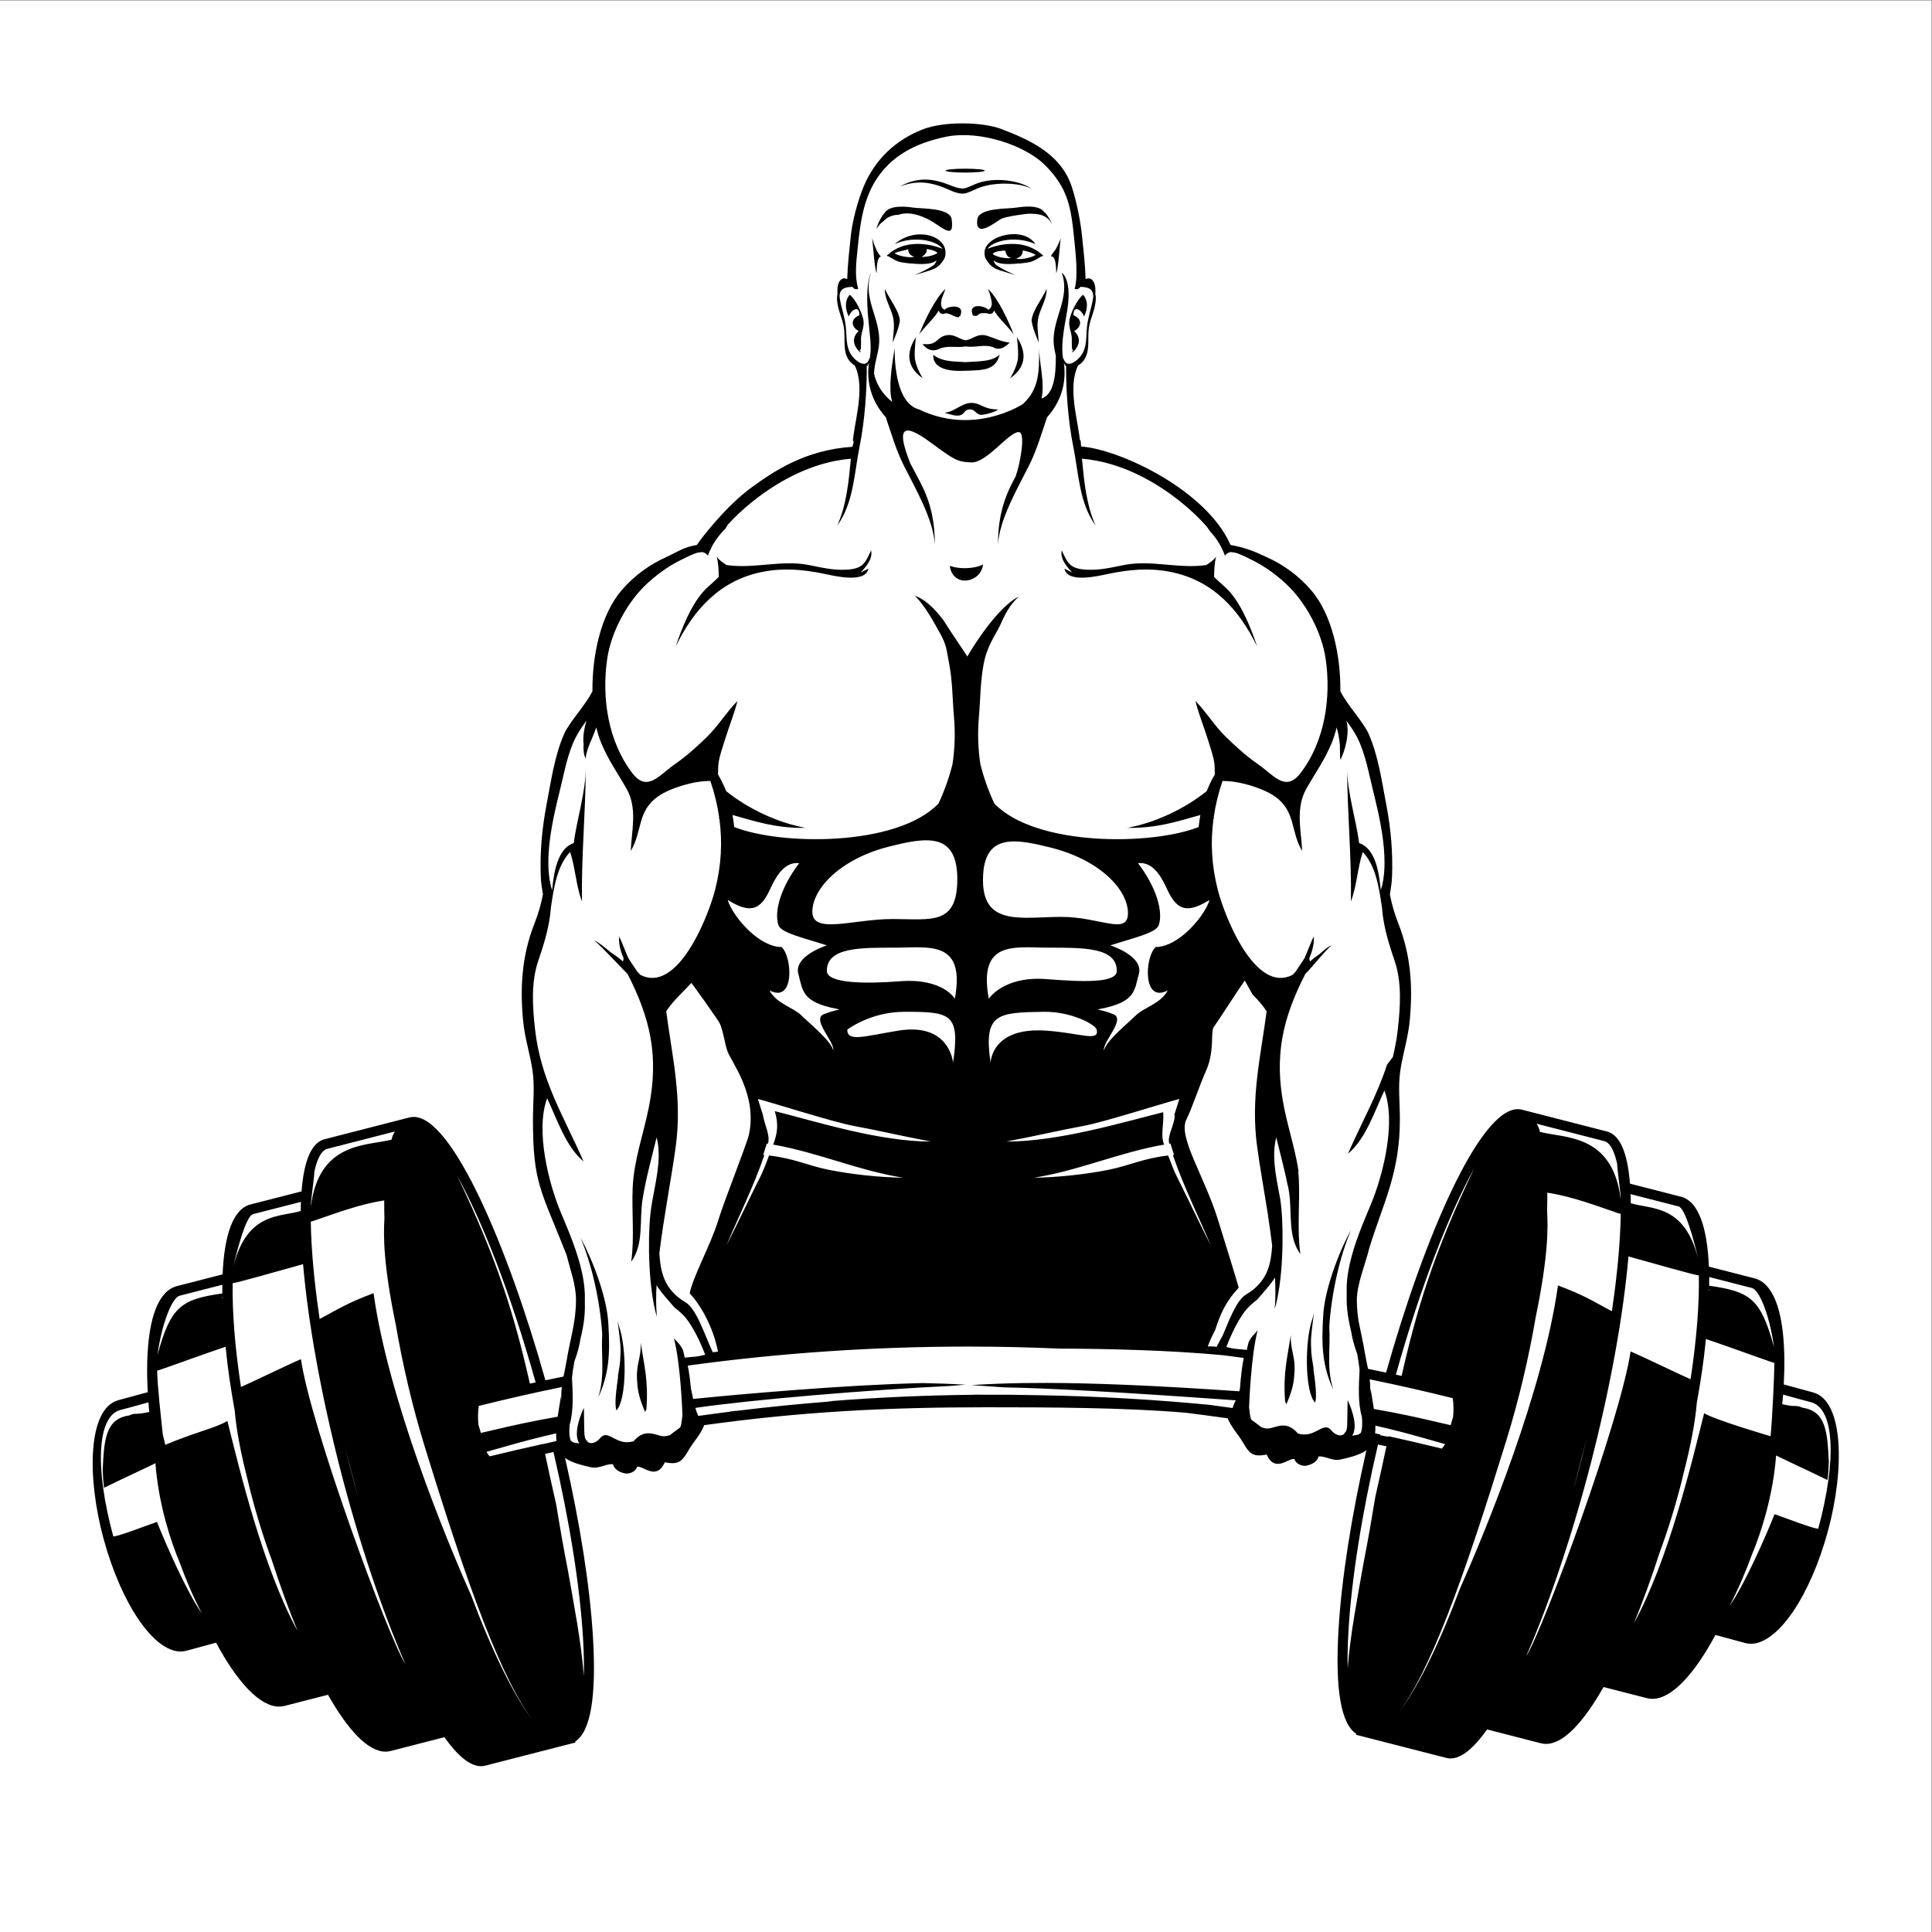 <?xml version="1.0" encoding="UTF-8" standalone="no"?>
<!-- Created with Inkscape (http://www.inkscape.org/) -->

<svg
   version="1.1"
   id="svg2"
   xml:space="preserve"
   width="600"
   height="600"
   viewBox="0 0 600 600"
   sodipodi:docname="gym.eps"
   xmlns:inkscape="http://www.inkscape.org/namespaces/inkscape"
   xmlns:sodipodi="http://sodipodi.sourceforge.net/DTD/sodipodi-0.dtd"
   xmlns="http://www.w3.org/2000/svg"
   xmlns:svg="http://www.w3.org/2000/svg"><rect x="0" y="0" width="600" height="600" fill="#808080" stroke="none"/><defs
     id="defs6" /><sodipodi:namedview
     id="namedview4"
     pagecolor="#ffffff"
     bordercolor="#666666"
     borderopacity="1.0"
     inkscape:pageshadow="2"
     inkscape:pageopacity="0.0"
     inkscape:pagecheckerboard="0" /><g
     id="g8"
     inkscape:groupmode="layer"
     inkscape:label="ink_ext_XXXXXX"
     transform="matrix(1.333,0,0,-1.333,0,600)"><g
       id="g10"
       transform="scale(0.1)"><path
         d="M 4500,0 H 0 V 4500 H 4500 V 0"
         style="fill:#ffffff;fill-opacity:1;fill-rule:nonzero;stroke:none"
         id="path12" /><path
         d="m 2302.36,3779.41 c -7.22,9.51 -48.6,17.31 -35.88,-12.75 0.98,-2.19 9.91,-1.19 9.91,-1.19 7.75,8 11.58,5.9 23.24,5.88 l 0.37,-0.18 c 9.26,-3.76 14.12,0.24 15.9,6.66 10.47,-18.08 29.88,-34.85 42.64,-51.78 0.15,-0.23 0.35,-0.48 0.52,-0.7 0.9,-1.22 1.78,-2.44 2.6,-3.67 -0.02,0.07 -0.04,0.14 -0.06,0.21 0.02,-0.07 0.1,-0.15 0.14,-0.21 -0.12,0.29 -0.28,0.57 -0.39,0.86 -10.88,28.73 -35.43,83.23 -59.63,105.55 l 7.38,-18.93 c -7.38,18.93 0.76,-5.27 -0.1,-4.62 2.66,-10 2.76,-21.06 -6.64,-25.13"
         style="fill:#000000;fill-opacity:1;fill-rule:nonzero;stroke:none"
         id="path14" /><path
         d="m 2498.2,3686.55 2.29,-2.28 c -0.29,-1.52 -3.97,-0.4 -1.88,-4.27 16.37,14.05 21.45,33.82 3.93,49.84 17.21,9.48 20.35,27.86 -1.66,36.83 -0.55,25.84 20.19,11.44 24.65,-3 7.71,14.51 11.01,36.87 -2.29,50.68 -13.55,-10.6 -27.91,-40.64 -31.36,-57.19 -3.05,-14.64 2.53,-24.86 4.6,-38.2 1.65,-10.39 -0.64,-22.85 1.72,-32.41"
         style="fill:#000000;fill-opacity:1;fill-rule:nonzero;stroke:none"
         id="path16" /><path
         d="m 2367.54,4017.39 c -20.98,-3.12 -82.75,-0.21 -90.31,-25.06 -7.68,-48.54 39.31,-10.83 54.1,-1.71 9.51,5.87 60.6,12.84 66.83,12.65 16.41,-0.5 40.24,0.55 53.73,-25.77 -3.26,8.32 -13.49,26.32 -19.16,29.64 -12.91,17.91 -50.99,12.36 -65.19,10.25"
         style="fill:#000000;fill-opacity:1;fill-rule:nonzero;stroke:none"
         id="path18" /><path
         d="m 2479.98,3176.24 c 6.82,-35.08 80.65,-16.54 102.95,-11.96 49.39,10.17 94.61,14.13 143.53,4.56 98.27,-19.22 160.16,-87.02 202.54,-174.16 -14.12,41.86 -34.45,93.56 -63.45,126.99 -11.9,13.72 -25.77,23.18 -36.96,35.62 0.14,15.93 0.8,31.47 4.69,46.97 -6.4,-8.96 -15,-14.41 -22.99,-19.56 -63.22,-9.45 -127.32,12.57 -191.23,0.14 -29.98,-5.83 -57.13,-12.85 -88.96,-10.88 -37.33,2.31 -42.52,14.79 -56.45,44.88 -4.45,-20.08 12.25,-38.53 24.55,-51.72 l -18.22,9.12"
         style="fill:#000000;fill-opacity:1;fill-rule:nonzero;stroke:none"
         id="path20" /><path
         d="m 2144,3725.35 c 0.17,0.22 0.36,0.47 0.53,0.7 12.76,16.93 32.17,33.7 42.61,51.78 1.8,-6.42 6.66,-10.42 15.93,-6.66 l 0.36,0.18 c 11.67,0.02 30.7,-15.7 31.53,-6.63 2.61,-2.27 1.64,-0.14 2.61,2.05 10.93,26.91 -29.65,22.15 -36.88,12.64 -9.39,4.07 -9.29,15.13 -6.63,25.13 -0.86,-0.65 9.42,24.52 8.67,23.55 -24.18,-22.32 -50.15,-76.82 -61.01,-105.55 -0.12,-0.29 -0.28,-0.57 -0.4,-0.86 0.04,0.06 0.11,0.14 0.14,0.21 -0.02,-0.07 -0.05,-0.14 -0.07,-0.21 0.83,1.23 1.71,2.45 2.61,3.67"
         style="fill:#000000;fill-opacity:1;fill-rule:nonzero;stroke:none"
         id="path22" /><path
         d="m 1979.82,3814.35 c -13.29,-13.81 -9.99,-36.17 -2.27,-50.68 4.45,14.44 25.2,28.84 24.65,3 -22.01,-8.97 -18.86,-27.35 -1.66,-36.83 -17.52,-16.02 -12.45,-35.79 3.93,-49.84 2.1,3.87 -1.59,2.75 -1.87,4.27 l 2.28,2.28 c 2.35,9.56 0.08,22.02 1.71,32.41 2.09,13.34 7.68,23.56 4.6,38.2 -3.46,16.55 -17.8,46.59 -31.37,57.19"
         style="fill:#000000;fill-opacity:1;fill-rule:nonzero;stroke:none"
         id="path24" /><path
         d="m 2058.96,3986.17 c 3.11,3.61 6.8,6.74 11.25,8.99 7.29,3.68 15.16,5.54 23.08,5.58 30.75,10.78 67.31,-8.65 80.67,-17.07 26.82,-16.88 50.44,-39.66 42.78,8.87 -7.57,24.85 -69.32,21.95 -90.32,25.06 -14.2,2.12 -51.95,6.53 -64.87,-11.39 -7.1,-8.46 -17.14,-25.04 -19.34,-38.73 2.31,4.36 5.14,8.44 8.66,12.01 2.51,2.54 5.23,4.73 8.09,6.68"
         style="fill:#000000;fill-opacity:1;fill-rule:nonzero;stroke:none"
         id="path26" /><path
         d="m 2249.95,3708.22 c -17.37,2.96 -27.98,17.56 -50.18,10.49 -18.25,-5.8 -17.48,-23.18 -50.12,-18.86 9.57,-15.22 26.45,-18.83 40.73,-10.33 20.31,6.96 39.37,0.8 59.57,4.62 20.21,-3.82 42.63,5.45 62.96,-1.51 14.26,-8.5 26.5,-2.44 39.49,10.32 -19.78,2.12 -34.04,9.96 -52.28,15.76 -22.19,7.07 -32.8,-7.53 -50.17,-10.49"
         style="fill:#000000;fill-opacity:1;fill-rule:nonzero;stroke:none"
         id="path28" /><path
         d="m 2173.98,3674.99 c -0.02,-0.63 0.06,-1.2 0.07,-1.81 0.34,0.28 0.81,0.79 -0.07,1.81"
         style="fill:#000000;fill-opacity:1;fill-rule:nonzero;stroke:none"
         id="path30" /><path
         d="m 2174.07,3672.86 c 0,0.1 -0.02,0.21 -0.02,0.32 -0.23,-0.19 -0.36,-0.28 0.02,-0.32"
         style="fill:#000000;fill-opacity:1;fill-rule:nonzero;stroke:none"
         id="path32" /><path
         d="m 2173.98,3674.99 c 0.86,-0.47 1.1,-1.84 1.92,-2.23 -1.04,0.04 -1.56,0.06 -1.83,0.1 0.64,-29 31.91,-37.65 74.43,-35.62 39.41,1.89 70.43,-0.81 80.58,37.75 -16.42,-14.64 -35.45,-15.31 -80.41,-17.63 -16.5,2.02 -53.27,-1.18 -74.69,17.63"
         style="fill:#000000;fill-opacity:1;fill-rule:nonzero;stroke:none"
         id="path34" /><path
         d="m 1776.62,3168.84 c 48.92,9.57 94.13,5.61 143.52,-4.56 22.3,-4.58 96.15,-23.12 102.96,11.96 l -18.22,-9.12 c 12.29,13.19 29.01,31.64 24.54,51.72 -13.91,-30.09 -19.11,-42.57 -56.44,-44.88 -31.83,-1.97 -58.98,5.05 -88.96,10.88 -63.9,12.43 -128.01,-9.59 -191.23,-0.14 -8,5.15 -16.59,10.6 -23,19.56 3.89,-15.5 4.56,-31.04 4.69,-46.97 -11.2,-12.44 -25.06,-21.9 -36.96,-35.62 -28.99,-33.43 -49.32,-85.13 -63.44,-126.99 42.38,87.14 104.28,154.94 202.54,174.16"
         style="fill:#000000;fill-opacity:1;fill-rule:nonzero;stroke:none"
         id="path36" /><path
         d="m 1484.07,1288.28 c 1.24,-23.84 3.31,-40.57 18.85,-76.59 l 3.04,6.08 c 5.21,67.71 -5.76,103.29 -13.1,155.38 1.03,-35.87 -10.64,-48.92 -8.79,-84.87"
         style="fill:#000000;fill-opacity:1;fill-rule:nonzero;stroke:none"
         id="path38" /><path
         d="m 1352.26,1617.89 c 26.39,-62.11 45.77,-147.49 50.8,-224.82 -1.39,-24.25 -0.04,-46.65 0.26,-68.68 -0.21,-3.15 -0.36,-6.35 -0.63,-9.42 l 0.63,9.32 c 0.36,-26.06 -0.78,-51.62 -9.75,-79.18 25.07,54.13 28.32,100.88 23.64,173.15 -2.65,54.91 -32.67,140.72 -64.95,199.63"
         style="fill:#000000;fill-opacity:1;fill-rule:nonzero;stroke:none"
         id="path40" /><path
         d="m 2420.06,3702.95 c -1.13,20.49 -5.51,40.5 -0.41,60.64 5.17,20.44 19.82,42.91 18.63,64.5 -9.43,-22.25 -32.62,-49.71 -34.9,-73.19 1.64,-16.31 10.47,-36.65 16.68,-51.95"
         style="fill:#000000;fill-opacity:1;fill-rule:nonzero;stroke:none"
         id="path42" /><path
         d="m 2403.28,3754.13 c 0.02,0.26 0.08,0.52 0.1,0.77 -0.02,0.25 -0.08,0.51 -0.1,0.75 v -1.52"
         style="fill:#000000;fill-opacity:1;fill-rule:nonzero;stroke:none"
         id="path44" /><path
         d="m 2096.63,3754.13 v 1.52 c -0.03,-0.24 -0.09,-0.5 -0.11,-0.75 0.02,-0.25 0.08,-0.51 0.11,-0.77"
         style="fill:#000000;fill-opacity:1;fill-rule:nonzero;stroke:none"
         id="path46" /><path
         d="m 2080.24,3763.59 c 5.1,-20.14 0.72,-40.15 -0.41,-60.64 6.21,15.3 15.05,35.64 16.69,51.95 -2.28,23.48 -25.48,50.94 -34.9,73.19 -1.2,-21.59 13.46,-44.06 18.62,-64.5"
         style="fill:#000000;fill-opacity:1;fill-rule:nonzero;stroke:none"
         id="path48" /><path
         d="m 2141.55,4075.87 c 13.97,0.33 30.53,-2.2 48.43,-8.51 9,-2.97 18.08,-7.36 28.08,-11.4 4.98,-1.95 10.1,-3.81 15.59,-5 5.44,-1.21 11.48,-1.41 17.23,0.17 11.39,3.28 20.88,9.32 30.47,12.62 9.61,3.55 19.16,5.77 28.28,7.23 18.32,2.88 35.08,2.81 49.06,1.59 14.01,-1.24 25.27,-3.76 32.93,-6.37 7.7,-2.55 11.66,-5.38 11.66,-5.36 0,-0.02 -3.71,3.49 -11.29,7.17 -7.52,3.73 -18.75,7.79 -32.89,10.56 -14.12,2.75 -31.15,4.36 -50.1,2.55 -9.45,-0.95 -19.39,-2.78 -29.55,-6.16 -10.23,-3.23 -20.26,-9.22 -30.07,-11.98 -9.57,-2.7 -19.54,0.73 -29.28,4.13 -9.64,3.57 -19.29,7.69 -28.61,10.19 -18.6,5.38 -35.89,6.45 -50.15,4.59 -14.29,-1.81 -25.51,-6.05 -33.08,-9.38 -7.59,-3.36 -11.62,-5.83 -11.63,-5.78 0,-0.05 4.21,1.71 11.94,3.96 7.73,2.22 19.01,4.92 32.98,5.18"
         style="fill:#000000;fill-opacity:1;fill-rule:nonzero;stroke:none"
         id="path50" /><path
         d="m 2290.31,3185.91 c -21.7,-10.76 -57.74,-11.06 -76.89,-2.84 v -4.56 c 10.42,-46.77 71.87,-34.66 76.89,7.4"
         style="fill:#000000;fill-opacity:1;fill-rule:nonzero;stroke:none"
         id="path52" /><path
         d="m 1438.85,1424.34 c 7.66,-60.88 7.66,-60.88 6.08,-91.14 -0.08,-1.4 -0.21,-3.02 -0.37,-4.78 -0.28,-2.86 -0.67,-6.23 -1.13,-9.84 -0.03,-0.01 -0.07,-0.02 -0.1,-0.02 -1.07,-7.54 -2.5,-15.92 -3.79,-24.39 0.2,0.03 0.38,0.08 0.57,0.1 -4.26,-30.59 -9.02,-67.2 -3.83,-78.86 24.13,24.95 24.46,145.2 5.61,196.77 l -3.04,12.16"
         style="fill:#000000;fill-opacity:1;fill-rule:nonzero;stroke:none"
         id="path54" /><path
         d="m 2368.44,3898.62 c -0.48,-0.24 -3.16,-0.32 -0.89,0.32 9,1.99 16.05,9.44 15.07,18.5 5.32,0 21.05,-4.6 30.27,-9.97 -6.78,-5.76 -34.45,-12.52 -44.45,-8.85 z m -55.59,10.42 c 2.35,7.05 22.39,7.84 28.76,8.4 3.26,-7.76 3.06,-14.69 14.24,-17.4 -13.54,-2.11 -35.05,2.79 -43,9 z m 2.46,-16.74 c -0.19,0.61 -0.43,1.29 -0.66,2.14 0.31,-0.15 0.55,-1.47 0.66,-2.14 z m -20.99,14.36 c -0.04,0 -0.08,0.01 -0.14,0.02 0.06,-0.01 0.1,-0.01 0.14,-0.02 z m 136.36,-1.44 c -53,50.96 -130.48,16.03 -130.48,16.03 17.98,23.38 74.16,29.14 112.05,11.08 -26.78,42.41 -116.14,21.33 -118.56,-18.63 -0.08,-1.27 -0.08,-2.57 0.04,-3.9 0,0 0.41,-4.83 0.61,-4.4 0.43,-3.9 2.05,-7.43 4.31,-10.56 1.02,-1.74 2.27,-3.41 3.69,-5 l -0.07,0.06 c 6.42,-9.63 16.4,-15.19 27.12,-18.53 1.06,-0.58 2.07,-1.15 3.07,-1.72 -0.39,0.35 -0.74,0.74 -1.13,1.09 7.07,-2 27.89,-9.33 34.72,-9.92 -10.7,2.83 -35.64,15.63 -45.99,23.54 -2.48,4 -3.46,4.45 -4.65,7.71 -0.02,0.26 -0.06,0.86 -0.14,2.07 15.67,-13.89 61.68,-5.62 61.49,-6.8 27.4,3.22 27.4,3.22 49.84,16.66 2.4,0.18 3.44,0.55 4.08,1.22"
         style="fill:#000000;fill-opacity:1;fill-rule:nonzero;stroke:none"
         id="path56" /><path
         d="m 2367.55,3898.94 c 0.25,-0.13 0.6,-0.21 0.89,-0.32 0.2,0.09 0.08,0.21 -0.89,0.32"
         style="fill:#000000;fill-opacity:1;fill-rule:nonzero;stroke:none"
         id="path58" /><path
         d="m 2129.1,3902.91 c 0.3,0.1 0.64,0.18 0.89,0.3 -0.97,-0.1 -1.09,-0.21 -0.89,-0.3"
         style="fill:#000000;fill-opacity:1;fill-rule:nonzero;stroke:none"
         id="path60" /><path
         d="m 2116.2,3920.6 c -0.97,-8.76 4.8,-15.46 13.79,-17.39 2.26,-0.62 -0.39,-0.53 -0.89,-0.3 -10,-3.55 -38.02,2.53 -44.79,8.11 9.21,5.19 21.24,5.71 31.89,9.58 z m 39.77,-10.28 c 4.02,2.97 2.92,10.59 2.92,10.59 6.39,-0.65 18.98,-3.11 25.45,-8.91 -6.94,-5.66 -24.65,-9.77 -37.26,-9.44 7.2,4.96 7.2,4.96 8.89,7.76 z m 25.19,-18.02 c 0.12,0.67 0.36,1.99 0.68,2.14 -0.25,-0.85 -0.46,-1.53 -0.68,-2.14 z m 21,14.36 c 0.04,0.01 0.09,0.01 0.14,0.02 -0.04,-0.01 -0.1,-0.02 -0.14,-0.02 z m -20.96,-12.52 c -0.08,-1.21 -0.12,-1.81 -0.13,-2.07 -1.18,-3.26 -2.16,-3.71 -4.65,-7.71 -10.36,-7.91 -35.29,-20.71 -46.01,-23.54 6.85,0.59 27.68,7.92 34.75,9.92 -0.39,-0.35 -0.74,-0.74 -1.14,-1.09 0.99,0.57 2.02,1.14 3.06,1.72 10.74,3.34 20.7,8.9 27.15,18.53 l -0.09,-0.06 c 1.44,1.59 2.68,3.26 3.68,5 2.27,3.13 3.88,6.66 4.33,10.56 0.2,-0.43 0.6,4.4 0.6,4.4 3.41,42.43 -68.77,65 -118.52,22.53 37.9,18.06 94.07,12.3 112.05,-11.08 0,0 -77.92,34.82 -130.48,-16.03 0.64,-0.67 1.68,-1.04 4.08,-1.22 22.44,-13.44 22.44,-13.44 49.85,-16.66 -0.2,1.18 45.82,-7.09 61.47,6.8"
         style="fill:#000000;fill-opacity:1;fill-rule:nonzero;stroke:none"
         id="path62" /><path
         d="m 2052.51,3903.8 c -0.92,0.28 -10.3,7.28 -20.62,42.53 1.82,-12.87 5.51,-70.55 10.32,-81.69 0.56,9.08 0,37.25 10.3,39.16"
         style="fill:#000000;fill-opacity:1;fill-rule:nonzero;stroke:none"
         id="path64" /><path
         d="m 2133.98,3715.69 c -31.41,-47.82 -9.4,-78.73 15.67,-95.65 0,0 -17.22,27.29 -18.41,49.02 -1.04,18.69 2.74,46.63 2.74,46.63"
         style="fill:#000000;fill-opacity:1;fill-rule:nonzero;stroke:none"
         id="path66" /><path
         d="m 2450.57,3903.8 c 10.31,-1.91 9.74,-30.08 10.31,-39.16 4.8,11.14 8.5,68.82 10.29,81.69 -0.76,-2.62 -3.71,-11.6 -11.6,-26.06 0,0 -7.52,-9.19 -11.64,-16.47 h 2.64"
         style="fill:#000000;fill-opacity:1;fill-rule:nonzero;stroke:none"
         id="path68" /><path
         d="m 2371.86,3669.06 c -1.22,-21.73 -18.42,-49.02 -18.42,-49.02 25.08,16.92 47.07,47.83 15.66,95.65 0,0 3.77,-27.94 2.76,-46.63"
         style="fill:#000000;fill-opacity:1;fill-rule:nonzero;stroke:none"
         id="path70" /><path
         d="m 2200.94,3539.89 2.59,-1.3 c 10.44,-2.52 25.64,-8.98 35.89,-3.97 10.7,5.21 6.21,12 20.78,12.78 10.64,0.58 14.53,-13.08 26.21,-12.72 7.79,0.24 33.43,6.24 38.79,12.53 -34.89,0 -39.36,15.22 -62.13,15.22 -22.64,0 -41.53,-22.28 -62.13,-22.54"
         style="fill:#000000;fill-opacity:1;fill-rule:nonzero;stroke:none"
         id="path72" /><path
         d="m 2248.6,4099.07 c 25.25,0 45.72,2.03 45.72,4.53 0,2.5 -20.47,4.53 -45.72,4.53 -25.26,0 -45.72,-2.03 -45.72,-4.53 0,-2.5 20.46,-4.53 45.72,-4.53"
         style="fill:#000000;fill-opacity:1;fill-rule:nonzero;stroke:none"
         id="path74" /><path
         d="m 4236.21,940.289 c -1.33,-4.937 -85.92,27.961 -101.89,33.141 -19.75,-49.91 -70.45,-165.7 -104.61,-213.168 20.33,38.758 37.26,78.808 51.27,117.5 12.3,29.34 23.43,61.578 32.81,95.976 12.83,47.172 20.92,93.682 24.08,136.482 38.56,-18.97 77.76,-36.54 116.29,-55.58 1.23,-0.62 2.42,-0.97 3.63,-1.35 -1.83,-17.26 -4.47,-35.36 -8.02,-54.188 6.62,34.828 10.15,67.208 10.99,96.118 -3.3,67.86 -6.07,118.15 -60.88,126.09 -18.32,7.91 -13.12,0.24 -47.71,8.43 1.35,12.4 1.03,10.3 1.97,22.26 1.06,-0.28 2.15,-0.58 3.2,-0.87 26.66,-7.27 50.63,-14.14 60.98,-16.59 56,-13.23 61.11,-135.51 17.89,-294.251 z m -265.92,268.321 c -29.59,-117.99 -83.26,-342.489 -163.53,-489.11 21.15,51.5 41.33,107.121 59.76,164.352 18.46,49.789 35.49,104.168 50.26,161.738 2.03,7.88 3.82,15.83 5.72,23.76 15.06,58.21 26.7,115.23 30.68,163.42 9.85,55.64 16,95.56 20.8,145.23 0.14,1.19 0.26,2.39 0.4,3.57 0.33,-0.13 0.8,-0.3 1.65,-0.58 53.68,-18.1 103.4,-36.69 153.31,-53.9 1.56,-0.54 3.02,-0.85 4.47,-1.02 -0.02,-31.95 -5.02,-134.69 -8.81,-171.07 v 0 c -1.35,0.45 -128.75,37.78 -154.71,53.61 z M 3555.37,641.68 c 0,0.011 0,0.011 0.02,0.019 56.33,128.86 110.84,294.332 152.05,454.971 44.55,173.69 74.77,341.05 86.49,477.27 50.15,-13.68 159.6,-45.43 163.98,-44.08 1.21,-65.08 -4.84,-147.41 -19.28,-242.1 -26.35,11.43 -113.2,53.88 -139.74,64.78 -22.95,-156.88 -201.92,-644.149 -243.52,-710.86 z m 142.19,511.85 c -4.12,-16.95 -8.32,-33.96 -12.7,-51.06 -6.5,-25.35 -13.12,-50.16 -19.86,-74.41 11.21,42.49 22.13,84.58 32.56,125.47 z M 3402.19,801.891 c -48.44,-129.09 -100.73,-237.969 -148.85,-297.661 39.02,48.989 78.44,130.489 118.4,232.692 45.31,115.859 91.35,258.348 138.28,410.368 29.14,94.4 51.89,192.21 67.81,285.18 28.97,139.46 29.06,207.42 26.52,248.18 0.43,14.44 0.57,28.36 0.47,41.79 57.64,-8.67 112.17,-29.81 167.27,-48.46 1.33,-0.45 2.62,-0.71 3.85,-0.88 -0.22,-16.68 -0.88,-34.73 -2.03,-54.34 -0.47,-7.84 -1.04,-15.84 -1.63,-23.93 -0.23,-2.82 -0.44,-5.67 -0.68,-8.52 -0.43,-5.33 -0.9,-10.73 -1.37,-16.17 -0.31,-3.43 -0.62,-6.84 -0.93,-10.3 -0.51,-5.32 -1.08,-10.74 -1.64,-16.15 -0.75,-7.27 -1.55,-14.63 -2.41,-22.06 -0.35,-3.09 -0.7,-6.16 -1.07,-9.28 -0.7,-5.85 -1.45,-11.75 -2.19,-17.7 -0.27,-2.04 -0.53,-4.09 -0.78,-6.14 -1.82,-13.89 -3.77,-27.97 -5.88,-42.3 -47.56,25.25 -63.36,36.69 -125.62,60.11 -34.14,-244.21 -166.53,-567.398 -227.52,-704.429 z m -167.41,351.799 c -6.34,1.23 -12.77,2.46 -19.25,3.67 0.13,0.6 0.27,1.19 0.43,1.78 -4.11,0.9 -8.21,1.75 -12.29,2.62 0.59,5.63 0.76,11.69 0.63,18.01 20.91,-4.83 41.79,-9.81 62.52,-15.27 33.26,-8.69 66.34,-18.37 99.9,-27.81 -2.37,-3.96 -4.88,-7.51 -7.56,-10.49 -41.25,10.16 -82.64,19.78 -124.06,28.87 -0.1,-0.45 -0.22,-0.93 -0.32,-1.38 z m -30.62,-139.91 c -8.07,-49.382 -16.91,-100.71 -27.5,-154.659 -13.75,-79.031 -30.51,-162.609 -36.89,-244.711 -0.59,25.289 -0.06,54.539 1.93,88.199 7.15,121.02 31.31,272.442 68.73,433.131 6.56,-1.39 13.1,-2.79 19.63,-4.21 -7.87,-36.88 -16.35,-75.88 -25.9,-117.75 z m -63.71,-417.139 c 0.47,-9.789 1.13,-18.911 1.97,-27.352 -0.84,8.441 -1.5,17.563 -1.97,27.352 z m 30.1,566.429 c -1.96,-1.84 -4.16,-3.32 -6.55,-4.46 -2.79,-0.69 -7.83,-1.51 -13.57,-2.36 12.95,21.26 1,57.16 -10.66,83.01 -0.3,0.67 -0.9,-59.86 -1.24,-59.2 -0.23,-7.33 -1.83,-12.79 -4.37,-16.56 -0.33,0.28 -0.68,0.52 -1,0.85 -0.27,-1.13 -0.72,-2.27 -1.09,-3.38 -8.03,-7.93 -21.91,-3.66 -32.54,10.2 -18.55,17.36 -35.8,-21.61 -75.55,-9.81 -30.64,35.87 -55.78,8.3 -75.19,11.95 -3.71,0.7 -6.91,1.56 -9.9,2.49 -1.51,1.26 -3.23,2.67 -5.51,4.4 -6.76,5.08 -12.7,9.5 -18.01,13.39 -4.1,8.8 -3.73,19.05 -5.33,28.77 0.35,10.06 4.53,120.26 19.9,179.09 -6.85,-8.17 -14.14,-13.38 -20.88,-27.1 -1.52,-5.5 -2.95,-11.5 -4.22,-18.18 -29.24,2.42 -31.81,3.01 -38.77,4.7 -2.2,0.53 -4.84,1.17 -8.9,2.02 10.15,27.15 25.74,60.22 43.14,83.23 7.95,10.53 18.34,19.02 28.69,27.33 14.26,16.09 29.98,34.19 37.99,46.03 1.39,2.05 2.62,3.98 3.48,5.6 1.37,-26.36 1.35,-51.31 -0.72,-73.85 19.08,64.05 21.48,174.18 15.29,237.3 -0.74,7.47 -1.82,15.16 -3.09,23 -0.02,-0.03 -0.02,-0.05 -0.06,-0.07 0,-0.01 0,-0.01 -0.01,-0.02 -0.1,0.63 -0.22,1.26 -0.32,1.88 -0.35,1.88 -0.7,3.75 -1.05,5.65 -0.43,2.28 -0.86,4.56 -1.29,6.86 -0.57,3.01 -1.13,6.04 -1.7,9.07 -0.2,1.09 -0.41,2.17 -0.61,3.25 -0.66,3.59 -1.31,7.18 -1.93,10.79 -0.02,0.01 -0.02,0.03 -0.02,0.03 -0.58,3.43 -1.15,6.86 -1.72,10.28 -0.15,1.07 -0.31,2.15 -0.49,3.21 -0.37,2.53 -0.74,5.05 -1.09,7.57 -0.16,1.13 -0.31,2.24 -0.45,3.36 -0.45,3.4 -0.86,6.8 -1.21,10.18 -0.02,0.19 -0.04,0.4 -0.06,0.6 -0.33,3.34 -0.6,6.68 -0.84,10 -0.06,1.06 -0.12,2.12 -0.17,3.19 -0.14,2.49 -0.24,4.98 -0.3,7.46 -0.04,1.09 -0.06,2.18 -0.08,3.26 -0.03,3.32 -0.02,6.61 0.1,9.89 0.02,0.21 0.02,0.44 0.04,0.65 0.12,3.23 0.35,6.43 0.66,9.61 0.1,1.06 0.24,2.1 0.36,3.14 0.27,2.38 0.58,4.75 0.97,7.1 0.18,1.04 0.35,2.09 0.53,3.11 0.59,3.15 1.25,6.27 2.05,9.36 0.04,0.09 0.04,0.19 0.08,0.3 0.23,-0.93 0.47,-1.89 0.7,-2.82 2.21,-8.95 4.48,-17.97 6.78,-27.08 2.42,-9.6 4.84,-19.32 7.23,-29.05 0.47,-1.86 0.91,-3.72 1.36,-5.58 2.27,-9.31 4.48,-18.66 6.57,-28.02 0.31,-1.41 0.6,-2.82 0.93,-4.23 1.19,-5.5 2.27,-11.01 3.38,-16.51 0.14,0.17 0.26,0.35 0.37,0.53 v -0.01 c 0.82,-4.53 1.64,-9.07 2.37,-13.61 7.95,-49.94 -3.69,-103.54 26.52,-145.43 0,0.01 0,0.01 0,0.01 l 0.02,-0.01 c -8.05,55.42 -1.02,115.44 -3.52,172.8 -0.29,6.34 -0.8,12.65 -1.42,18.92 0.21,0.29 0.45,0.58 0.66,0.86 -0.08,0.65 -0.13,1.28 -0.23,1.93 -0.24,1.34 -0.43,2.69 -0.67,4.05 -0.91,5.71 -1.95,11.43 -3.06,17.11 -0.24,1.26 -0.51,2.5 -0.76,3.74 -1.16,5.63 -2.37,11.28 -3.66,16.89 -0.17,0.74 -0.35,1.51 -0.52,2.25 -1.29,5.56 -2.64,11.13 -4.01,16.69 -0.35,1.38 -0.68,2.77 -1.03,4.15 -1.37,5.45 -2.76,10.9 -4.14,16.35 -1.8,7.04 -3.62,14.09 -5.39,21.15 -0.14,0.58 -0.28,1.18 -0.41,1.76 -1.64,6.47 -3.23,12.95 -4.75,19.46 -1.82,7.77 -3.53,15.56 -5.12,23.43 -1.48,7.47 -2.81,14.81 -3.96,22.04 -0.35,2.16 -0.57,4.23 -0.88,6.35 -0.74,5.05 -1.5,10.09 -2.07,15.03 -0.31,2.71 -0.49,5.35 -0.76,8.04 -0.41,4.25 -0.9,8.54 -1.19,12.72 -0.2,2.7 -0.26,5.35 -0.38,8.01 -0.11,2.04 -0.21,4.09 -0.31,6.11 -0.1,2.02 -0.23,4.05 -0.29,6.03 0,0.02 0,0.05 0,0.08 -0.06,3.14 0.02,6.24 0,9.37 0,1.22 0.02,2.44 0,3.68 0,2.24 -0.04,4.49 0.02,6.7 0.08,3.27 0.33,6.47 0.49,9.71 0.15,3.23 0.23,6.47 0.47,9.67 0.25,3.4 0.66,6.77 1.01,10.15 0.29,2.94 0.51,5.92 0.86,8.83 0.02,0.03 0.02,0.05 0.02,0.05 0.23,1.95 0.57,3.88 0.86,5.81 0.25,1.56 0.47,3.12 0.7,4.68 0.41,2.78 0.76,5.56 1.23,8.3 v 0.01 c 0.08,0.39 0.18,0.74 0.24,1.12 0.56,3.11 1.23,6.22 1.87,9.33 0.53,2.72 1.02,5.44 1.62,8.16 0.24,1.07 0.53,2.16 0.8,3.23 0.63,2.54 1.25,5.1 1.9,7.64 0.19,0.77 0.39,1.55 0.59,2.32 0.42,1.78 0.83,3.56 1.32,5.32 1.04,3.86 2.25,7.71 3.42,11.56 0.68,2.28 1.31,4.55 2.03,6.83 1.35,4.25 2.87,8.51 4.36,12.77 0.66,1.92 1.29,3.85 1.99,5.79 1.56,4.27 3.26,8.57 4.96,12.87 0.74,1.89 1.43,3.77 2.19,5.66 0,0.02 0,0.02 0.02,0.04 1.27,3.18 2.67,6.39 4.06,9.58 0.59,1.38 1.17,2.74 1.76,4.12 0.74,1.69 1.4,3.35 2.15,5.05 0.19,0.41 0.41,0.84 0.58,1.27 2.05,4.53 4.18,9.12 6.35,13.7 0.63,1.3 1.19,2.59 1.82,3.92 0.25,0.52 0.54,1.09 0.8,1.62 2.52,5.19 5.09,10.41 7.77,15.66 0.33,0.67 0.64,1.33 1,1.99 8.55,8.52 21.93,24.52 34.74,39.18 9.87,11.29 19.4,21.8 26.14,27.49 -5.49,-1.03 -17.02,-10.91 -28.17,-20.57 -7.64,-5.08 -14.88,-10.84 -21.97,-16.89 -0.02,0.58 -0.18,1.15 -0.25,1.71 v 0 c -0.08,0.59 -0.14,1.17 -0.26,1.76 0,0 0,0 0,0.01 -0.12,0.52 -0.31,1.03 -0.47,1.53 -0.09,0.28 -0.15,0.57 -0.25,0.83 -0.14,0.38 -0.2,0.79 -0.35,1.17 6.56,15.05 11.05,30.79 10.95,48.18 -0.33,-0.67 -0.64,-1.39 -0.95,-2.06 v 0.01 c 0.37,2.21 0.76,4.37 1.13,6.61 -7.25,-15.14 -13.83,-33.16 -21.66,-51.28 l -0.02,-0.01 c -4.36,-7.61 -12.66,-19.11 -18.4,-27.92 -0.15,-0.23 -0.33,-0.51 -0.49,-0.74 -0.86,-1.32 -1.66,-2.59 -2.38,-3.75 -2.52,-2.42 -5.04,-4.9 -7.36,-7.49 -2.46,-1.24 -4.89,-2.25 -7.33,-3.14 -0.7,-0.27 -1.42,-0.48 -2.13,-0.71 -1.77,-0.6 -3.55,-1.08 -5.31,-1.49 -0.72,-0.16 -1.44,-0.36 -2.15,-0.49 -2.3,-0.43 -4.59,-0.75 -6.85,-0.91 -0.08,0 -0.14,-0.01 -0.22,-0.02 -0.06,0 -0.1,0 -0.15,0 -2.27,-0.14 -4.5,-0.09 -6.72,0.07 -0.59,0.03 -1.17,0.06 -1.74,0.13 -2.25,0.22 -4.47,0.5 -6.68,0.98 -0.2,0.04 -0.39,0.11 -0.59,0.14 -2.05,0.47 -4.1,1.07 -6.15,1.76 -0.54,0.17 -1.09,0.35 -1.64,0.55 -2.17,0.79 -4.32,1.65 -6.43,2.67 -0.27,0.14 -0.54,0.29 -0.82,0.43 -1.91,0.94 -3.82,1.99 -5.72,3.1 -0.51,0.31 -1.01,0.61 -1.52,0.91 -2.07,1.3 -4.14,2.67 -6.17,4.14 -0.34,0.25 -0.65,0.51 -0.98,0.76 -1.82,1.34 -3.59,2.75 -5.35,4.23 -0.47,0.39 -0.94,0.78 -1.41,1.18 -1.97,1.7 -3.94,3.49 -5.88,5.37 -0.37,0.35 -0.72,0.72 -1.07,1.07 -1.68,1.67 -3.36,3.4 -5.02,5.18 -0.41,0.45 -0.84,0.88 -1.25,1.34 -1.89,2.08 -3.75,4.22 -5.59,6.42 -0.39,0.44 -0.74,0.91 -1.11,1.36 -1.6,1.95 -3.18,3.95 -4.75,5.99 -0.35,0.47 -0.7,0.93 -1.07,1.41 -1.78,2.36 -3.54,4.77 -5.25,7.23 -0.39,0.54 -0.76,1.09 -1.14,1.65 -1.5,2.15 -2.98,4.36 -4.45,6.59 -0.29,0.47 -0.6,0.94 -0.92,1.4 -1.66,2.58 -3.3,5.2 -4.9,7.86 -0.37,0.59 -0.72,1.19 -1.09,1.8 -1.43,2.38 -2.84,4.77 -4.22,7.19 -0.24,0.42 -0.47,0.82 -0.71,1.22 -1.54,2.72 -3.06,5.48 -4.53,8.25 -0.35,0.65 -0.7,1.31 -1.07,1.97 -1.35,2.55 -2.68,5.1 -3.97,7.67 -0.15,0.3 -0.31,0.59 -0.46,0.89 -1.43,2.82 -2.82,5.65 -4.18,8.49 -0.32,0.66 -0.63,1.31 -0.94,1.98 -1.29,2.71 -2.56,5.42 -3.81,8.12 -0.06,0.14 -0.12,0.28 -0.18,0.42 -1.3,2.88 -2.57,5.72 -3.8,8.57 -0.26,0.59 -0.53,1.19 -0.79,1.78 -1.21,2.83 -2.4,5.65 -3.57,8.43 -0.45,1.1 -0.84,2.15 -1.29,3.24 -0.35,0.89 -0.72,1.78 -1.09,2.69 -1.25,3.17 -2.46,6.28 -3.64,9.36 -0.33,0.85 -0.66,1.7 -0.95,2.54 -1.17,3.08 -2.27,6.08 -3.32,9.03 -0.26,0.76 -0.55,1.54 -0.82,2.29 -1.25,3.59 -2.46,7.09 -3.56,10.44 -2.91,8.81 -5.25,16.75 -6.97,23.29 -1.7,6.51 -3.18,12.97 -4.59,19.4 -0.22,1.08 -0.41,2.15 -0.65,3.21 -0.15,0.82 -0.33,1.65 -0.48,2.48 -0.98,4.76 -1.86,9.5 -2.66,14.24 -0.1,0.69 -0.21,1.39 -0.33,2.09 -0.2,1.2 -0.41,2.39 -0.59,3.59 0,0.01 0,0.02 0,0.02 -0.86,5.59 -1.62,11.17 -2.26,16.73 0,0.01 0,0.04 0,0.05 -0.08,0.69 -0.2,1.41 -0.28,2.11 0,0.05 0,0.1 -0.02,0.15 -0.72,6.76 -1.31,13.48 -1.7,20.2 -0.01,0.26 -0.03,0.54 -0.03,0.81 -0.38,6.32 -0.59,12.61 -0.69,18.88 0,0.88 0,1.75 -0.02,2.62 -0.04,6.23 0.04,12.45 0.26,18.64 0,0.01 0,0.03 0,0.03 0,0.06 0,0.11 0.02,0.16 0,0.19 0,0.36 0.02,0.53 0.52,13.59 1.69,27.09 3.49,40.5 l 2.13,4.23 c -0.59,-0.64 -1.19,-1.22 -1.78,-1.85 2.03,14.46 4.77,28.82 8.21,43.1 0.07,0.36 0.17,0.7 0.25,1.06 0.02,0.05 0.04,0.1 0.04,0.15 1.46,6.06 3.1,12.09 4.82,18.13 0,0.01 0,0.03 0.02,0.05 0.1,0.41 0.24,0.82 0.35,1.23 0.3,1.02 0.59,2.05 0.88,3.08 1.92,6.51 3.95,13.01 6.16,19.49 2.34,0.05 4.74,0.01 7.22,-0.08 0.82,-0.03 1.68,-0.1 2.52,-0.14 1.64,-0.09 3.3,-0.17 5,-0.31 1.04,-0.08 2.07,-0.21 3.13,-0.31 1.54,-0.16 3.08,-0.31 4.68,-0.5 1.12,-0.14 2.25,-0.31 3.38,-0.46 1.53,-0.23 3.05,-0.43 4.61,-0.68 1.17,-0.19 2.37,-0.4 3.56,-0.62 1.52,-0.26 3.02,-0.54 4.57,-0.83 1.21,-0.24 2.44,-0.51 3.67,-0.77 1.5,-0.31 3.03,-0.63 4.51,-0.97 1.25,-0.29 2.5,-0.59 3.75,-0.89 1.51,-0.37 2.99,-0.74 4.47,-1.13 1.25,-0.32 2.5,-0.66 3.75,-1 1.49,-0.41 2.97,-0.83 4.48,-1.26 1.19,-0.36 2.42,-0.73 3.63,-1.1 1.5,-0.46 2.99,-0.93 4.47,-1.41 1.19,-0.39 2.36,-0.78 3.52,-1.17 1.48,-0.5 2.95,-1.02 4.39,-1.53 1.15,-0.41 2.31,-0.82 3.44,-1.25 1.44,-0.54 2.87,-1.1 4.3,-1.66 1.09,-0.42 2.16,-0.85 3.24,-1.29 1.44,-0.59 2.83,-1.19 4.24,-1.81 0.99,-0.43 2.01,-0.86 2.98,-1.29 1.45,-0.65 2.84,-1.33 4.24,-1.99 0.86,-0.42 1.76,-0.83 2.62,-1.24 1.52,-0.77 2.99,-1.54 4.45,-2.33 0.65,-0.34 1.33,-0.68 1.96,-1.02 2.05,-1.14 4.04,-2.29 5.91,-3.45 1.94,-1.2 3.77,-2.4 5.51,-3.61 48.95,-34.47 35.9,-81.49 63.4,-126.95 v 0.01 0 c -0.66,13.8 -2.23,27.84 -3.55,41.89 -0.06,0.48 -0.1,0.97 -0.16,1.45 -0.18,1.96 -0.35,3.92 -0.51,5.87 -0.09,1.22 -0.21,2.44 -0.31,3.66 -0.12,1.64 -0.23,3.28 -0.35,4.92 -0.1,1.41 -0.2,2.83 -0.28,4.24 -0.07,1.52 -0.17,3.04 -0.23,4.56 -0.06,1.51 -0.12,3.02 -0.17,4.52 -0.04,1.45 -0.06,2.89 -0.1,4.32 0,1.57 0,3.14 0,4.7 0,1.38 0.04,2.77 0.06,4.16 0.04,1.6 0.11,3.2 0.19,4.79 0.08,1.34 0.16,2.69 0.25,4.02 0.12,1.65 0.3,3.28 0.45,4.92 0.14,1.28 0.28,2.56 0.43,3.83 0.24,1.7 0.53,3.4 0.8,5.09 0.2,1.2 0.38,2.4 0.61,3.6 0.37,1.79 0.8,3.58 1.23,5.36 0.27,1.08 0.49,2.17 0.78,3.24 0.55,2.02 1.19,4.02 1.86,6.02 0.27,0.83 0.51,1.66 0.78,2.49 1.01,2.83 2.13,5.64 3.4,8.42 1.29,2.87 2.73,5.7 4.31,8.52 1.68,2.97 3.38,5.91 5.08,8.84 2.76,4.7 5.53,9.35 8.32,13.97 0.02,0.03 0.04,0.06 0.04,0.09 0.1,0.13 0.16,0.25 0.26,0.39 0.82,1.35 1.62,2.71 2.44,4.06 5.29,8.71 10.56,17.33 15.68,26 0.25,0.42 0.51,0.85 0.74,1.27 0.33,0.56 0.65,1.11 0.98,1.67 0.78,1.34 1.58,2.67 2.36,4.01 0,0.01 0,0.02 0,0.02 0.59,1 1.13,2.01 1.7,3.01 1.07,1.86 2.13,3.72 3.18,5.59 0.28,0.51 0.55,1.04 0.84,1.56 1.16,2.09 2.29,4.18 3.4,6.3 0.16,0.28 0.32,0.55 0.47,0.83 0.76,1.45 1.49,2.93 2.25,4.39 0,0.04 0.02,0.06 0.04,0.09 2.65,5.21 5.21,10.49 7.61,15.87 0.36,0.83 0.73,1.66 1.1,2.49 0.58,1.36 1.19,2.69 1.78,4.06 0.35,0.84 0.66,1.7 0.99,2.55 0.37,0.96 0.76,1.91 1.13,2.88 0.39,0.99 0.78,1.98 1.2,2.98 0.11,0.32 0.25,0.62 0.37,0.94 0.41,1.14 0.8,2.31 1.19,3.47 0.74,2.02 1.48,4.05 2.15,6.11 0.02,0.01 0.02,0.01 0.02,0.02 0.17,0.6 0.35,1.21 0.54,1.82 1.86,5.89 3.56,11.91 4.98,18.13 1.25,-4.33 2.33,-8.76 3.28,-13.22 0.43,-1.96 0.83,-3.92 1.22,-5.88 0.35,-1.93 0.66,-3.86 0.97,-5.79 0.9,-5.65 1.64,-11.3 2.11,-16.85 0,-0.01 0,-0.02 0,-0.04 v 0 c 0.25,-12.14 -0.02,-24.23 0.78,-33.87 11.37,19.46 22.64,64.63 14.18,91.27 0,0.01 0,0.01 0,0.01 0.55,-0.73 1.1,-1.47 1.64,-2.21 0.41,-0.54 0.8,-1.08 1.21,-1.62 0.84,-1.14 1.68,-2.29 2.5,-3.43 1.08,-1.48 2.09,-2.98 3.13,-4.47 0.62,-0.88 1.23,-1.75 1.85,-2.63 0.02,-0.04 0.06,-0.08 0.06,-0.12 0.78,-1.12 1.58,-2.25 2.35,-3.39 1.72,-2.59 3.36,-5.23 4.98,-7.89 0.58,-0.97 1.21,-1.91 1.79,-2.89 0,0 0.02,-0.01 0.02,-0.02 2.17,-3.67 4.24,-7.42 6.19,-11.27 18.89,-37.55 26.22,-81.44 36.33,-122.13 1.27,-5.15 2.6,-10.6 3.97,-16.18 4.98,-20.49 10.31,-43.65 14.59,-67.8 0.47,-2.75 0.92,-5.53 1.36,-8.3 0.4,-2.39 0.82,-4.77 1.2,-7.19 0.48,-3.12 0.9,-6.26 1.32,-9.4 0.28,-2.07 0.61,-4.14 0.88,-6.23 3.21,-25.16 4.61,-50.47 2.89,-74.04 -0.05,-0.89 -0.07,-1.8 -0.15,-2.69 -0.29,-3.73 -0.78,-7.39 -1.27,-11.02 -0.16,-1.1 -0.22,-2.23 -0.37,-3.31 -0.53,-3.43 -1.21,-6.73 -1.9,-10.05 -0.25,-1.23 -0.43,-2.51 -0.7,-3.72 -0.55,-2.37 -1.27,-4.61 -1.9,-6.92 -0.58,-2.05 -1.05,-4.16 -1.69,-6.15 -3.62,35.07 -10.2,96.27 -50.36,109.76 -7.59,56.77 -27.87,118.25 -28.12,175.52 0,-0.17 0.02,-0.36 0.02,-0.53 0,-0.05 0,-0.09 0,-0.14 0,0.22 -0.02,0.45 -0.02,0.67 0.31,-103.27 10.62,-206.36 8.89,-311.38 0,0.01 0,0.01 0,0.03 v -0.03 c 14.23,37.84 15.09,77.1 27.59,115.22 1.27,-1.34 2.44,-2.75 3.64,-4.15 0.58,-0.69 1.23,-1.36 1.79,-2.07 1.49,-1.83 2.86,-3.73 4.22,-5.65 0.24,-0.33 0.51,-0.64 0.72,-0.97 0.96,-1.37 1.8,-2.8 2.7,-4.22 0.59,-0.93 1.21,-1.83 1.78,-2.78 0.97,-1.67 1.89,-3.42 2.83,-5.15 0.39,-0.73 0.82,-1.44 1.19,-2.19 0.55,-1.06 1.02,-2.16 1.54,-3.24 1.92,-4.01 3.71,-8.11 5.34,-12.36 0.72,-1.87 1.36,-3.79 2.03,-5.69 0.29,-0.84 0.6,-1.66 0.88,-2.51 0.29,-0.86 0.54,-1.76 0.82,-2.63 4.51,-14.18 7.73,-29.28 10.43,-44.7 1.36,-7.94 2.61,-15.97 3.8,-23.99 0.45,-3.07 0.9,-6.13 1.35,-9.2 1.66,-24.43 6.84,-48.86 13.42,-72.33 0.04,-0.14 0.08,-0.29 0.1,-0.42 4.76,-16.97 10.21,-33.44 15.54,-49.05 17.31,-50.68 13.4,-107.19 7.64,-159.47 -0.82,-7.37 -1.8,-14.59 -2.89,-21.69 -0.76,-4.79 -1.66,-9.46 -2.54,-14.13 -0.88,-4.66 -1.82,-9.28 -2.79,-13.85 -0.98,-4.46 -1.93,-8.97 -3.01,-13.35 -0.19,-0.79 -0.43,-1.55 -0.62,-2.34 -4.4,-5.8 -8.79,-11.61 -13.29,-17.34 -23,-70.67 -58.39,-133.45 -91.07,-207.48 0.02,0.01 0.02,0.01 0.02,0.01 0,0 0,0 0,-0.01 41.41,34.04 62.42,99.76 84.88,147.15 27.78,-74.61 -3.34,-198.13 -32.01,-266.44 -2.48,-5.89 -5.12,-12.14 -7.79,-18.52 -0.04,-0.09 -0.08,-0.17 -0.1,-0.25 -4.04,-9.62 -8.2,-19.71 -12.36,-30.22 l -0.16,-0.43 c -17.48,-44.2 -34.18,-94.92 -35.47,-141.48 -0.02,-0.48 -0.02,-0.95 -0.02,-1.41 -0.1,-4.03 -0.1,-8.03 0.06,-11.98 -0.66,-25.13 0.26,-49.47 10.37,-90.65 2.33,-14.95 6.64,-31.87 14.03,-52.03 2.22,-11.73 4.1,-24.47 5.6,-37.39 -1.91,-37.08 -4.12,-76.85 5.41,-109.72 1,-13.06 1.49,-25.7 -2.3,-36.84 z m -272.93,174.33 c -3.5,-17.29 -6.53,-40.56 -8.93,-72.12 -0.47,-1.85 -0.96,-3.68 -1.42,-5.52 -205.22,14.12 -343.99,19.19 -447.13,19.48 -19.69,-0.08 -39.07,-0.2 -57.93,-0.36 -45.65,-0.73 -83.75,-2.45 -118.28,-4.65 0.02,0 0.03,0 0.03,0 -0.05,0 -0.09,0 -0.13,0 -0.29,-0.02 -0.59,-0.05 -0.86,-0.07 l 75.72,-5.25 c 106.45,-2.06 262.38,-10.38 540.29,-30.23 -2.81,-5.81 -5.72,-12.1 -7.3,-17.94 -17.81,2.54 -35.63,5 -53.46,7.34 -129.41,12.54 -261.01,20.04 -392.97,22.43 -45.41,1.07 -90.84,1.44 -136.25,1.21 -12.81,0.33 -20.15,0.3 -21.13,-0.1 0,0 -0.14,0 -0.16,0 l 0.32,-0.01 c 0.21,-0.01 0.47,-0.03 0.7,-0.03 -113.56,-1.08 -227.09,-6.19 -340.38,-15.3 l 11.67,0.17 c -75.95,-5.84 -151.38,-13.35 -226.22,-22.56 0.07,0.11 0.14,0.24 0.2,0.37 -4.59,-0.58 -9.19,-1.19 -13.78,-1.78 0.04,-0.12 0.08,-0.22 0.12,-0.34 -24.58,-3.08 -49.08,-6.39 -73.52,-9.85 -0.04,0.08 -0.07,0.16 -0.1,0.25 -0.38,0.81 -0.76,1.62 -1.11,2.47 0.09,0.21 0.19,0.42 0.3,0.65 -0.22,0.17 -0.57,0.37 -0.83,0.57 -1.87,4.61 -3.52,9.61 -5.02,14.81 134.57,19.68 408.91,42.38 591.72,51.02 13.22,1.04 25.79,2.05 37.66,3.04 -33.42,1.96 -66.96,3.19 -100.34,3.77 -177.38,-4.04 -418.84,-25.34 -534.26,-36.94 -0.01,0.05 -0.02,0.11 -0.04,0.17 -1.8,8.22 -3.43,16.45 -5.09,24.23 -2.11,22.22 -4.59,39.56 -7.36,53.22 214.38,29.46 432.74,44.34 653.27,44.34 70.84,0 142.06,-1.63 213.34,-4.72 110.12,-0.31 258.17,-3.69 381.72,-15.54 12.66,-1.61 25.32,-3.26 37.95,-4.98 2.99,-0.41 6,-0.76 9.01,-1.17 -0.02,-0.02 -0.02,-0.05 -0.02,-0.08 z m -1306.66,18.89 c -6.76,13.72 -14.05,18.94 -20.9,27.11 15.38,-58.84 19.55,-169.01 19.91,-179.07 -1.61,-9.73 -1.23,-19.98 -5.34,-28.78 -5.3,-3.9 -11.25,-8.31 -18,-13.4 -2.29,-1.72 -4,-3.14 -5.52,-4.4 -2.98,-0.92 -6.19,-1.77 -9.89,-2.48 -19.42,-3.66 -44.55,23.91 -75.2,-11.96 -39.74,-11.79 -57,27.17 -75.56,9.81 -10.61,-13.85 -24.5,-18.12 -32.52,-10.2 -0.38,1.13 -0.81,2.26 -1.09,3.38 -0.32,-0.31 -0.67,-0.56 -1,-0.85 -2.53,3.78 -4.15,9.25 -4.38,16.56 -0.33,-0.66 -0.94,59.89 -1.24,59.21 -11.66,-25.85 -23.6,-61.76 -10.65,-83.01 -5.74,0.85 -10.77,1.67 -13.58,2.36 -2.38,1.13 -4.58,2.62 -6.55,4.45 -3.79,11.14 -3.29,23.79 -2.29,36.83 9.53,32.9 7.32,72.67 5.41,109.74 1.49,12.91 3.36,25.66 5.58,37.38 7.4,20.15 11.72,37.07 14.05,52.04 10.1,41.18 11.03,65.51 10.36,90.65 v 0.01 c 0.16,3.93 0.15,7.94 0.07,11.95 v 0.01 c -0.01,0.47 -0.01,0.93 -0.02,1.42 0,0 0,0.01 -0.01,0.02 -0.97,34.89 -10.59,72.13 -22.71,107.19 -0.03,0.09 -0.07,0.18 -0.1,0.29 -1.93,5.59 -3.93,11.1 -5.96,16.57 -0.22,0.57 -0.44,1.13 -0.66,1.71 -1.93,5.16 -3.89,10.24 -5.86,15.24 -0.06,0.15 -0.11,0.31 -0.17,0.46 l -0.17,0.43 c -0.11,0.27 -0.22,0.52 -0.32,0.78 -1.86,4.68 -3.71,9.28 -5.55,13.78 -0.3,0.74 -0.6,1.46 -0.9,2.19 -1.68,4.12 -3.36,8.18 -5.03,12.14 -0.18,0.44 -0.37,0.89 -0.55,1.33 -0.03,0.07 -0.06,0.15 -0.1,0.24 -0.37,0.86 -0.72,1.7 -1.07,2.55 -1.28,3.04 -2.53,6.03 -3.76,8.96 -1,2.37 -2,4.74 -2.95,7.02 -28.69,68.32 -59.81,191.83 -32.02,266.43 22.44,-47.38 43.46,-113.1 84.88,-147.14 0,0.01 0,0.01 0,0.01 0,0 0,0 0.01,-0.01 -47.22,106.97 -100.12,190.4 -113.13,308.22 -5.76,52.28 -9.66,108.79 7.64,159.47 5.33,15.61 10.77,32.08 15.53,49.05 0.04,0.13 0.07,0.28 0.12,0.42 6.57,23.47 11.74,47.9 13.42,72.33 7.11,48.97 14.63,99.44 45.06,131.5 10.92,-33.36 12.94,-67.58 22.82,-100.97 1.41,-4.77 2.98,-9.52 4.76,-14.25 v 0.03 c 0.01,-0.02 0.01,-0.02 0.02,-0.03 -1.74,105.02 8.55,208.11 8.88,311.38 0,-0.3 -0.02,-0.61 -0.03,-0.92 0,-0.02 0,-0.05 0,-0.08 0,0.33 0.02,0.67 0.02,1 -0.26,-57.27 -20.52,-118.75 -28.14,-175.52 -21.8,-7.33 -33.65,-28.75 -40.56,-52.39 -0.24,-0.85 -0.53,-1.68 -0.77,-2.53 -0.53,-1.94 -0.99,-3.91 -1.47,-5.86 -0.19,-0.81 -0.42,-1.6 -0.6,-2.4 -0.38,-1.64 -0.7,-3.29 -1.03,-4.93 -0.24,-1.13 -0.5,-2.26 -0.71,-3.39 -0.1,-0.51 -0.18,-1.01 -0.27,-1.52 -2.46,-13.27 -3.84,-26.19 -4.93,-36.74 -21.96,67.76 2.31,169 18.23,233 10.13,40.69 17.45,84.58 36.34,122.13 1.94,3.85 4.01,7.61 6.19,11.29 0.3,0.51 0.63,0.99 0.94,1.5 0.24,0.39 0.49,0.78 0.73,1.19 1.68,2.73 3.37,5.45 5.13,8.11 0.02,0.02 0.02,0.03 0.03,0.04 0.73,1.08 1.47,2.14 2.2,3.22 0.03,0.04 0.06,0.08 0.09,0.12 1.68,2.45 3.37,4.9 5.11,7.31 0.74,1.02 1.48,2.04 2.23,3.05 1.01,1.37 2.03,2.73 3.04,4.09 -0.89,-2.81 -1.7,-5.66 -2.47,-8.52 -0.28,-1.09 -0.56,-2.17 -0.83,-3.26 -0.44,-1.79 -0.84,-3.57 -1.22,-5.36 -0.63,-2.97 -1.18,-5.95 -1.63,-8.91 -0.09,-0.62 -0.2,-1.24 -0.29,-1.86 -0.29,-2.11 -0.52,-4.22 -0.7,-6.31 -0.02,-0.32 -0.04,-0.63 -0.07,-0.93 -0.52,-6.67 -0.48,-13.17 0.3,-19.3 v -0.01 c -0.81,-13.55 0.28,-25.93 5.18,-34.22 -0.66,19.29 18.25,52.35 24.29,73.07 0.04,-0.17 0.09,-0.34 0.13,-0.5 0.05,-0.22 0.11,-0.43 0.16,-0.64 0.91,-3.85 1.95,-7.58 3.02,-11.28 1.52,-5.23 3.14,-10.38 4.97,-15.39 0.1,-0.29 0.2,-0.59 0.31,-0.89 2.03,-5.49 4.24,-10.84 6.58,-16.11 0.24,-0.54 0.48,-1.1 0.72,-1.64 2.3,-5.11 4.74,-10.11 7.27,-15.06 0.34,-0.66 0.68,-1.33 1.02,-1.99 2.53,-4.86 5.14,-9.67 7.83,-14.44 0.4,-0.7 0.8,-1.4 1.2,-2.11 2.72,-4.77 5.49,-9.51 8.32,-14.24 0.42,-0.7 0.85,-1.41 1.27,-2.12 3,-5 6.04,-10 9.09,-15.02 3.02,-4.96 6.04,-9.95 9.04,-14.98 0.25,-0.42 0.5,-0.84 0.75,-1.27 3.08,-5.18 6.15,-10.41 9.15,-15.73 25.41,-45.05 11.81,-96.17 9.5,-144.6 0.01,0.01 0.01,0.01 0.01,0.01 v 0 c 27.49,45.45 14.45,92.47 63.39,126.94 27.61,19.44 83.56,36.77 122.2,36.1 2.23,-6.52 4.26,-13.06 6.19,-19.61 v -0.01 c 0.4,-1.34 0.78,-2.68 1.16,-4.03 0.57,-2 1.05,-4 1.6,-6 1.16,-4.24 2.34,-8.47 3.38,-12.72 0.01,-0.03 0.01,-0.07 0.02,-0.11 0.05,-0.2 0.11,-0.41 0.16,-0.61 0.07,-0.31 0.13,-0.61 0.2,-0.92 1.63,-6.85 3.12,-13.72 4.44,-20.61 1.37,-7.2 2.56,-14.42 3.58,-21.67 -0.58,0.63 -1.2,1.21 -1.77,1.85 l 2.11,-4.23 c 1.81,-13.41 2.98,-26.91 3.51,-40.5 0.01,-0.21 0.02,-0.43 0.03,-0.64 0.08,-2.15 0.04,-4.33 0.09,-6.5 0.08,-4.06 0.2,-8.14 0.16,-12.23 0,-0.87 -0.01,-1.72 -0.02,-2.58 -0.08,-6.3 -0.29,-12.62 -0.67,-18.96 -0.01,-0.23 -0.01,-0.47 -0.03,-0.72 -0.24,-4 -0.66,-8.04 -1.02,-12.06 -0.25,-2.74 -0.4,-5.46 -0.7,-8.2 -0.07,-0.69 -0.18,-1.39 -0.26,-2.09 -0.01,-0.02 -0.01,-0.05 -0.01,-0.06 -0.24,-2.09 -0.57,-4.2 -0.85,-6.29 -0.46,-3.56 -0.89,-7.11 -1.44,-10.67 -0.28,-1.81 -0.58,-3.61 -0.89,-5.42 v 0 c -0.09,-0.6 -0.22,-1.19 -0.33,-1.78 -0.73,-4.25 -1.5,-8.51 -2.37,-12.79 -0.36,-1.77 -0.69,-3.54 -1.07,-5.32 0,-0.03 -0.01,-0.05 -0.01,-0.07 -1.4,-6.49 -2.91,-13.01 -4.62,-19.56 -0.48,-1.82 -1.01,-3.77 -1.59,-5.8 -0.19,-0.69 -0.41,-1.42 -0.61,-2.12 -0.41,-1.4 -0.81,-2.81 -1.26,-4.29 -0.26,-0.86 -0.55,-1.77 -0.82,-2.66 -0.43,-1.4 -0.87,-2.8 -1.33,-4.27 -0.32,-0.98 -0.65,-2 -0.99,-3.01 -0.46,-1.43 -0.94,-2.88 -1.44,-4.37 -0.37,-1.09 -0.74,-2.19 -1.12,-3.29 -0.51,-1.49 -1.03,-2.99 -1.58,-4.52 -0.41,-1.15 -0.82,-2.32 -1.24,-3.49 -0.57,-1.57 -1.15,-3.17 -1.75,-4.78 -0.43,-1.16 -0.86,-2.33 -1.31,-3.51 -0.64,-1.68 -1.29,-3.38 -1.96,-5.1 -0.45,-1.16 -0.9,-2.32 -1.36,-3.5 -0.72,-1.82 -1.47,-3.66 -2.22,-5.51 -0.45,-1.1 -0.89,-2.19 -1.35,-3.31 -0.87,-2.09 -1.77,-4.21 -2.67,-6.33 -0.39,-0.89 -0.76,-1.78 -1.14,-2.67 -1.31,-3.01 -2.65,-6.04 -4.03,-9.07 -0.27,-0.58 -0.55,-1.18 -0.82,-1.76 -1.13,-2.46 -2.27,-4.92 -3.44,-7.37 -0.51,-1.08 -1.05,-2.15 -1.57,-3.23 -0.97,-1.98 -1.93,-3.95 -2.92,-5.93 -0.61,-1.21 -1.24,-2.42 -1.87,-3.64 -0.93,-1.82 -1.87,-3.63 -2.83,-5.44 -0.68,-1.28 -1.37,-2.56 -2.07,-3.83 -0.94,-1.74 -1.88,-3.45 -2.84,-5.17 -0.73,-1.3 -1.47,-2.58 -2.21,-3.87 -0.97,-1.68 -1.94,-3.35 -2.93,-5.01 -0.76,-1.28 -1.52,-2.55 -2.3,-3.8 -1.01,-1.64 -2.04,-3.28 -3.07,-4.9 -0.78,-1.22 -1.55,-2.45 -2.35,-3.66 -1.06,-1.63 -2.15,-3.23 -3.24,-4.83 -0.78,-1.13 -1.56,-2.29 -2.35,-3.42 -1.18,-1.68 -2.38,-3.3 -3.58,-4.92 -0.73,-0.99 -1.45,-2.01 -2.2,-2.99 -1.51,-1.98 -3.04,-3.89 -4.59,-5.8 -0.46,-0.55 -0.9,-1.14 -1.34,-1.68 -2.01,-2.41 -4.03,-4.72 -6.08,-6.98 -0.65,-0.71 -1.32,-1.37 -1.97,-2.06 -1.43,-1.51 -2.86,-3.02 -4.31,-4.44 -0.84,-0.83 -1.69,-1.6 -2.54,-2.38 -1.29,-1.21 -2.58,-2.44 -3.89,-3.57 -0.93,-0.8 -1.86,-1.54 -2.8,-2.31 -1.26,-1.04 -2.53,-2.06 -3.8,-3.02 -0.98,-0.73 -1.96,-1.43 -2.95,-2.11 -1.26,-0.89 -2.53,-1.74 -3.8,-2.56 -1.01,-0.63 -2.02,-1.24 -3.05,-1.84 -1.27,-0.74 -2.57,-1.44 -3.86,-2.1 -1.04,-0.53 -2.06,-1.04 -3.1,-1.51 -1.32,-0.61 -2.65,-1.13 -3.98,-1.66 -1.03,-0.39 -2.07,-0.81 -3.1,-1.15 -1.39,-0.47 -2.79,-0.82 -4.2,-1.19 -0.99,-0.26 -1.99,-0.54 -3.01,-0.77 -1.53,-0.3 -3.09,-0.48 -4.64,-0.66 -0.89,-0.12 -1.77,-0.29 -2.67,-0.35 -2.25,-0.18 -4.53,-0.18 -6.81,-0.07 -0.2,0.01 -0.39,-0.01 -0.58,0 -0.08,0.01 -0.17,0.02 -0.25,0.03 -2.25,0.15 -4.52,0.47 -6.8,0.9 -0.73,0.13 -1.47,0.33 -2.2,0.51 -1.74,0.39 -3.49,0.87 -5.24,1.45 -0.74,0.25 -1.47,0.48 -2.21,0.73 -2.36,0.87 -4.72,1.86 -7.11,3.06 -0.05,0.03 -0.11,0.05 -0.17,0.08 -2.34,2.59 -4.85,5.07 -7.38,7.49 -5.44,8.98 -16.14,23.45 -21.27,32.44 -4.4,10.16 -8.4,20.21 -12.34,29.82 -0.95,2.32 -1.91,4.61 -2.85,6.87 -0.57,1.31 -1.13,2.63 -1.68,3.92 -1.59,3.67 -3.17,7.25 -4.8,10.65 0.37,-2.24 0.76,-4.41 1.14,-6.62 0,0 -0.01,0 -0.01,0.01 -0.32,0.67 -0.61,1.38 -0.94,2.05 -0.12,-17.39 4.38,-33.13 10.94,-48.18 -0.14,-0.36 -0.2,-0.71 -0.32,-1.07 0,-0.02 -0.01,-0.03 -0.01,-0.03 -0.28,-0.81 -0.55,-1.62 -0.73,-2.43 0,-0.01 -0.01,-0.01 -0.01,-0.01 -0.05,-0.29 -0.08,-0.57 -0.12,-0.86 -0.04,-0.27 -0.08,-0.57 -0.13,-0.86 -0.08,-0.58 -0.23,-1.15 -0.26,-1.75 -4,3.42 -8.06,6.72 -12.2,9.88 -0.3,0.23 -0.6,0.47 -0.9,0.69 -4.26,3.21 -8.61,6.25 -13.11,9.01 -0.02,0.02 -0.03,0.02 -0.04,0.03 -16.03,13.12 -33.77,27.56 -39.49,28.65 15.5,-13.12 61.33,-62.37 76.48,-77.47 1.03,-2.01 1.98,-3.98 2.99,-5.99 2.2,-4.4 4.43,-8.77 6.5,-13.11 0.98,-2.04 1.89,-4.06 2.82,-6.07 0.16,-0.35 0.31,-0.68 0.47,-1.02 1.86,-3.96 3.74,-7.93 5.49,-11.85 1.05,-2.37 1.99,-4.71 3,-7.05 0.08,-0.18 0.15,-0.35 0.23,-0.53 1.6,-3.73 3.26,-7.49 4.77,-11.21 0,0 0,0 0.01,-0.02 1.09,-2.68 2.05,-5.33 3.09,-8 0.07,-0.2 0.15,-0.38 0.22,-0.59 1.3,-3.33 2.64,-6.65 3.85,-9.96 0,-0.01 0.01,-0.04 0.01,-0.04 1,-2.75 1.88,-5.49 2.83,-8.23 0.16,-0.47 0.31,-0.93 0.47,-1.4 1.03,-2.97 2.09,-5.92 3.03,-8.87 0.47,-1.45 0.87,-2.91 1.3,-4.36 0.4,-1.38 0.82,-2.77 1.23,-4.15 0.17,-0.57 0.34,-1.14 0.51,-1.71 0.83,-2.73 1.69,-5.46 2.43,-8.22 0,0 0.01,0 0.01,-0.02 0.55,-2.01 1.02,-4.04 1.51,-6.05 0.24,-1.02 0.5,-2.01 0.75,-3.01 0.78,-3.14 1.64,-6.29 2.34,-9.43 0.7,-3.12 1.26,-6.25 1.88,-9.38 0.61,-3.07 1.3,-6.14 1.84,-9.23 0,0 0,-0.01 0,-0.02 0.31,-1.75 0.54,-3.48 0.78,-5.22 0.22,-1.49 0.45,-2.96 0.67,-4.42 0.45,-3.05 0.98,-6.06 1.37,-9.13 0,-0.01 0,-0.03 0,-0.04 0.2,-1.62 0.33,-3.25 0.48,-4.89 0.18,-1.87 0.38,-3.74 0.56,-5.6 0.27,-2.84 0.63,-5.65 0.84,-8.5 0,-0.02 0.01,-0.03 0.01,-0.04 0.26,-3.48 0.38,-7.02 0.52,-10.55 0.02,-0.49 0.05,-0.99 0.08,-1.49 0.1,-2.45 0.29,-4.86 0.35,-7.32 v 0 c 0.04,-1.44 0,-2.9 0,-4.36 0.03,-3.46 0.05,-6.92 0.01,-10.43 -0.02,-1.66 0.04,-3.3 0,-4.97 -0.15,-6.19 -0.47,-12.46 -0.9,-18.79 -0.03,-0.49 -0.03,-0.94 -0.07,-1.43 0,-0.07 -0.01,-0.14 -0.01,-0.21 -0.43,-6.06 -1.04,-12.24 -1.74,-18.47 -0.21,-1.87 -0.45,-3.78 -0.69,-5.67 -0.58,-4.71 -1.23,-9.45 -1.97,-14.26 -0.29,-1.9 -0.57,-3.82 -0.88,-5.74 -1.07,-6.53 -2.23,-13.13 -3.58,-19.87 -12.58,-62.83 -34.75,-122.43 -37.57,-186.79 -2.51,-57.34 4.52,-117.36 -3.52,-172.79 0,0.01 0,0.01 0,0.01 0,0 0,0 0,-0.01 30.23,41.89 18.59,95.5 26.54,145.44 7.7,48.32 21.28,97.69 32.76,144.41 0.32,-1.23 0.53,-2.5 0.83,-3.75 0.54,-2.33 1.12,-4.65 1.54,-7.02 0.2,-1.16 0.31,-2.36 0.49,-3.52 0.38,-2.48 0.78,-4.96 1.04,-7.48 0.15,-1.47 0.2,-2.97 0.31,-4.45 0.17,-2.24 0.38,-4.48 0.47,-6.75 0.1,-2.6 0.08,-5.22 0.08,-7.84 0,-1.17 0.06,-2.33 0.04,-3.51 -0.76,-45.69 -15.44,-94.39 -19.57,-136.44 -6.21,-63.12 -3.8,-173.24 15.29,-237.29 0,0.01 0,0.02 0,0.02 0,0 0,-0.01 0,-0.02 -0.18,1.94 -0.25,4 -0.41,5.96 -0.29,3.82 -0.59,7.61 -0.77,11.56 -0.24,5.07 -0.35,10.29 -0.41,15.56 -0.01,0.85 -0.05,1.68 -0.06,2.55 -0.09,12.3 0.24,25.09 0.92,38.21 0.87,-1.61 2.1,-3.54 3.48,-5.58 8.01,-11.85 23.72,-29.95 37.98,-46.04 10.38,-8.32 20.75,-16.79 28.72,-27.33 17.39,-23 32.97,-56.08 43.13,-83.24 -4.08,-0.85 -6.7,-1.48 -8.91,-2.02 -6.96,-1.69 -9.53,-2.26 -38.76,-4.68 -1.28,6.67 -2.7,12.66 -4.21,18.15 z M 1358.31,684.57 c 1.98,-33.66 2.52,-62.91 1.92,-88.191 -6.38,82.101 -23.14,165.68 -36.88,244.703 -10.59,53.969 -19.43,105.297 -27.5,154.699 -9.59,42.029 -18.11,81.179 -26.02,118.209 6.53,1.45 13.08,2.86 19.62,4.27 37.49,-160.901 61.69,-312.53 68.86,-433.69 z m -93.38,452.39 c -41.45,-9.09 -82.83,-18.65 -124.1,-28.81 -2.68,2.98 -5.2,6.54 -7.55,10.48 33.54,9.46 66.65,19.13 99.91,27.83 20.73,5.46 41.6,10.44 62.52,15.27 -0.13,-6.29 0.05,-12.32 0.63,-17.92 -4.1,-0.86 -8.2,-1.79 -12.3,-2.68 0.01,-0.04 0.02,-0.09 0.03,-0.12 -6.38,-1.4 -12.72,-2.86 -19.09,-4.29 -0.01,0.09 -0.03,0.17 -0.05,0.24 z M 1097.82,783.809 c -60.99,137.023 -193.386,460.241 -227.511,704.461 -62.278,-23.42 -78.079,-34.85 -125.629,-60.11 -2.117,14.31 -4.055,28.38 -5.867,42.26 -0.262,2.08 -0.547,4.17 -0.805,6.25 -0.75,5.89 -1.481,11.74 -2.168,17.54 -0.391,3.28 -0.758,6.52 -1.129,9.77 -0.809,7.04 -1.574,14.01 -2.293,20.91 -0.598,5.73 -1.184,11.46 -1.727,17.09 -0.308,3.3 -0.593,6.55 -0.886,9.81 -0.504,5.62 -0.981,11.2 -1.426,16.72 -0.215,2.73 -0.441,5.46 -0.641,8.16 -0.605,8.11 -1.172,16.16 -1.64,24.04 -1.157,19.61 -1.805,37.66 -2.035,54.34 1.246,0.17 2.515,0.44 3.847,0.9 55.11,18.63 109.645,39.78 167.27,48.45 -0.114,-13.43 0.039,-27.36 0.465,-41.77 -2.547,-40.78 -2.446,-108.74 26.527,-248.24 15.926,-92.95 38.68,-190.76 67.816,-285.13 46.922,-151.979 92.922,-294.401 138.222,-410.248 39.98,-102.262 79.42,-183.813 118.45,-232.821 -48.11,59.68 -100.39,168.547 -148.84,297.618 z M 802.441,1135.54 c 10.418,-40.9 21.336,-83.02 32.575,-125.53 -6.739,24.26 -13.375,49.07 -19.875,74.41 -4.395,17.12 -8.594,34.15 -12.7,51.12 z M 701.129,1334.5 c -26.559,-10.9 -113.418,-53.35 -139.746,-64.78 -14.445,94.68 -20.5,177.03 -19.278,242.11 4.364,-1.36 113.813,30.38 163.969,44.06 11.735,-136.21 41.953,-303.57 86.492,-477.26 C 833.773,917.969 888.281,752.5 944.629,623.629 903.031,690.34 724.063,1177.62 701.129,1334.5 Z M 529.723,1190.57 C 503.762,1174.75 455.16,1164.48 385,1135 c 0,0.01 -5.777,24.63 -5.781,24.64 -3.793,36.38 -12.996,116.45 -13.012,148.4 1.426,0.16 2.902,0.48 4.445,1.01 49.914,17.2 99.637,35.79 153.317,53.89 0.851,0.29 1.328,0.46 1.672,0.59 0.144,-1.39 0.293,-2.8 0.445,-4.19 4.793,-49.38 10.934,-89.21 20.734,-144.61 3.996,-48.26 15.641,-105.34 30.731,-163.63 1.89,-7.86 3.664,-15.74 5.672,-23.56 14.765,-57.571 31.804,-111.938 50.269,-161.739 18.426,-57.211 38.586,-112.809 59.731,-164.301 0,-0.02 0.015,-0.031 0.015,-0.031 C 612.98,848.082 559.309,1072.58 529.723,1190.57 Z M 365.707,955.379 c -16,-5.168 -100.57,-38.078 -101.918,-33.117 -43.226,158.738 -38.09,280.998 17.899,294.238 10.351,2.45 34.324,9.31 60.984,16.59 1.051,0.29 2.133,0.58 3.195,0.88 0.93,-11.97 0.617,-9.87 1.965,-22.28 -34.586,-8.18 -29.387,-0.51 -47.703,-8.43 -54.82,-7.93 -57.57,-58.22 -60.895,-126.08 0.856,-28.93 4.395,-61.33 11.004,-96.16 -3.554,18.839 -6.195,36.96 -8.019,54.23 1.199,0.37 2.398,0.72 3.636,1.34 38.508,19.06 77.723,36.62 116.274,55.59 3.164,-42.79 11.246,-89.32 24.082,-136.489 9.379,-34.41 20.504,-66.652 32.82,-95.98 14,-38.699 30.93,-78.742 51.258,-117.481 -34.144,47.469 -84.855,163.239 -104.582,213.149 z m 1.313,389.491 c 9.957,73.57 34.019,133.04 51.332,137.46 l 31.953,8.21 c 19.07,4.9 43.179,11.08 67.675,17.39 -0.085,-6.64 -0.058,-13.43 0.008,-20.3 v 0 c 0.02,-2.13 0.047,-4.28 0.086,-6.43 0,0 0,0 0,-0.01 0.035,-1.76 0.039,-3.49 0.078,-5.27 -1.078,-0.1 -0.609,2.5 -0.078,5.27 -0.039,2.16 -0.066,4.31 -0.086,6.44 -0.004,0 -0.004,0.01 -0.004,0.01 -95.535,-13.41 -120.339,-30.33 -150.964,-142.79 0,0.01 0,0.02 0,0.02 z m 158.316,21.52 c 0.074,-0.7 0.148,-1.39 0.223,-2.09 -0.36,0.32 -0.637,0.91 -0.223,2.09 z m 18.465,184.84 c 8.125,35.51 29.144,116.98 45.609,121.21 17.738,4.53 64.528,16.53 111.719,28.62 -0.371,-9.86 -0.461,-9.93 -0.445,-19.73 -0.008,-0.51 -0.036,-0.98 -0.036,-1.49 -48.074,-14.73 -124.753,-1.99 -156.855,-128.65 0.008,0.02 0.008,0.04 0.008,0.04 z M 724.48,1698.6 c 1.961,20.85 9,71.99 7.665,71.46 5.421,26.09 13.066,41.98 21.429,49.55 0.016,0.01 0.02,0.01 0.031,0.02 1.383,1.25 2.79,2.27 4.211,3.09 0.012,0 0.016,0 0.032,0 1.422,0.81 2.855,1.38 4.293,1.76 L 919.824,1865 c -4.183,-8.67 -4.73,-7.41 -7.66,-19.03 -59.469,-14.93 -168.871,-4.96 -187.969,-156.09 0.078,2.98 0.18,5.86 0.285,8.72 z m 523.44,-418.13 c -4.46,-0.98 -8.94,-1.89 -13.4,-2.86 -34.25,151.14 -73.46,284.97 -169.45,484.2 57.28,-103.19 124.09,-271.09 182.85,-481.34 z m 62.16,-56.76 c -0.07,-0.4 -0.14,-0.79 -0.21,-1.19 l -1.01,7.83 c 0.34,-2.24 0.74,-4.45 1.22,-6.64 z m -1.13,45.87 c -1.36,-11.34 -1.87,-22.68 -0.8,-33.72 l -1.52,11.85 c -1.17,-10.06 -4.66,-27.78 -7.41,-47.2 -25.19,-4.42 -50.36,-9.07 -75.42,-14.37 -34.81,-7.3 -69.3,-15.56 -103.49,-23.41 -0.36,1.23 -0.73,2.47 -1.09,3.69 -1.53,5.15 -3.08,10.35 -4.6,15.51 -1.43,14.55 -1.29,29.54 0.8,43.71 64.03,16.01 128.54,30.7 193.53,43.94 z m 468.57,1329.09 c 10.15,-3.6 20.28,-7.35 30.46,-10.93 -10.32,3.28 -20.47,6.9 -30.46,10.93 z m 948.03,-0.01 c -9.96,-4.02 -20.1,-7.64 -30.41,-10.91 h -0.02 c 9.1,3.2 18.2,6.54 27.28,9.78 1.06,0.38 2.09,0.77 3.15,1.13 z m 85.47,-1242.01 c 1.54,-0.37 3.16,-0.81 4.84,-1.27 -1.68,0.19 -3.38,0.4 -5.1,0.59 0.08,0.22 0.18,0.45 0.26,0.68 z m -380.18,787.24 c 64.16,1.11 121.75,-29.47 124.35,-41.91 6.04,-28.94 -38.47,-7.39 -118.52,-1.98 -127.71,8.63 -128.8,-74.91 -128.8,-74.91 -17.07,115.53 16.19,116.94 122.97,118.8 z m 13.28,149.38 c 80.22,0 157.77,0.87 157.77,-54.09 0,-29.57 -83.56,-25.46 -163.54,-19.18 -100.59,7.89 -134.72,-45.8 -134.72,-45.8 -25.19,137.85 60.28,119.07 140.49,119.07 z m 363.01,87.63 c -22.31,-37.76 -70.82,-86.1 -114.61,-86.13 -25.51,-22.67 -31.13,-132.41 28.03,-101.04 -16.49,-31.37 -55.34,-39.39 -74.38,-58.34 -18.67,-18.59 -69.51,-59.35 -74.14,-81.6 -3.73,20.09 51.27,72.69 21.99,84.44 -30.82,12.39 -44.08,9.87 -30.82,12.39 83.11,15.83 79.61,43.5 90.1,81.27 11.68,42.1 -66.35,66.73 -66.35,66.73 54.36,17.58 107.01,29.05 112.91,47.43 10.28,31.97 -5.72,87.77 -48.43,143.98 38.75,5.06 59.04,-42.05 69.12,-63.55 20.48,-43.67 42.89,-51.24 83.24,-30.14 4.51,2.35 9.16,4.96 14.12,8.02 -1.99,-6.81 -5.72,-14.86 -10.78,-23.46 z m -461.33,158.66 c 27.79,4.34 63.83,-3.44 103.24,-13.38 37.93,-9.57 70.12,-23.55 96.43,-39.86 53.71,-33.32 82.44,-76.44 82.44,-112.26 0,-53.35 -64.58,-9.06 -154.99,-9.06 -90.41,0 -182.78,-23.3 -182.78,85.49 0,60.23 21.62,83.75 55.66,89.07 z M 2079.03,2360 c -90.41,0 -186.48,-36.67 -186.48,16.68 0,35.12 27.65,77.24 79.37,110.28 26.84,17.15 60.05,31.89 99.5,41.84 34.08,8.6 65.67,15.57 91.57,14.49 40.7,-1.69 67.33,-23.32 67.33,-90.18 0,-108.79 -60.89,-93.11 -151.29,-93.11 z m 17.49,-145 c -79.97,-6.28 -170.17,-5.39 -170.17,24.18 0,54.96 77.57,54.09 157.79,54.09 80.2,0 165.65,18.78 140.47,-119.07 0,0 -27.51,48.69 -128.09,40.8 z m -3.19,-115 c -79.18,-12.77 -119.4,-27.33 -119.4,2.24 0,0 53.4,41.63 133.6,41.63 106.79,0 129.91,-3.25 112.85,-118.78 0,0 -6.96,94.27 -127.05,74.91 z m -300.58,326.48 c 10.08,21.49 30.36,68.55 69.08,63.55 0.02,0 0.03,0 0.05,0 0,0 0,0 0,-0.01 -42.71,-56.2 -58.71,-112 -48.44,-143.97 5.9,-18.38 58.55,-29.85 112.91,-47.43 0,0 -78.01,-24.63 -66.34,-66.73 10.48,-37.77 6.98,-65.44 90.1,-81.27 13.26,-2.52 0,0 -30.84,-12.39 -29.25,-11.75 25.73,-64.35 22,-84.44 -4.61,22.25 -55.47,63.01 -74.15,81.6 -19.02,18.95 -57.87,26.97 -74.37,58.34 59.16,-31.37 53.53,78.37 28.04,101.04 -49.48,0.04 -104.89,61.66 -121.8,100.1 -1.46,3.34 -2.75,6.56 -3.6,9.49 1.68,-1.04 3.26,-1.93 4.89,-2.88 46.29,-27.16 70.48,-21.9 92.47,25 z M 1672.77,1352.11 c -4.04,-0.49 -8.11,-0.92 -12.16,-1.42 -19.11,40.7 -37.63,101 -63.55,116.35 -51.75,30.65 -57.91,73.04 -60.93,113.99 10.21,84.86 28.27,175.78 38.17,248.8 15.38,113.46 -8.17,208.75 -22.18,315.05 10.84,17.2 26.21,33.03 45.88,52.8 4.4,4.41 8.54,8.9 12.65,13.39 5.43,-5.97 62.09,-86.22 65.54,-92.95 8.58,-16.67 12.64,-49.97 18.53,-65.94 10.1,-27.39 69.45,-100.21 50.47,-192.94 -4.71,-23.05 -57.25,-152.78 -72.96,-204.54 -15.47,-50.93 -59.9,-132.51 -65.31,-167.07 24.06,-24.84 54.36,-76.78 65.85,-135.52 z m 431.7,405.23 c -54.02,0.62 -121.18,7.81 -174.43,18.56 -48.97,9.88 -79.36,26.4 -138.28,33.17 -6.86,-18.34 -13.42,-35.51 -19.71,-48.04 -26.74,-53.24 -53,-109.05 -79.7,-161.71 27.2,65.03 63.71,137.8 88.44,210.85 -0.92,0.08 -1.78,0.19 -2.71,0.26 l 8.33,26.52 c 0.93,-0.12 1.84,-0.31 2.77,-0.46 5.89,19.94 -7.08,40.03 -12.08,68.23 v 0 c -11.44,36.12 -11.44,36.12 -11.44,36.12 44.23,-11.78 175.1,-53.86 223,-62.76 59.25,-11.01 108.96,-22.91 179.92,-36.5 -119.08,0 -259.61,44.52 -363.58,70.92 10,-32.5 5.18,-54.71 -3.71,-78.03 104.6,-18.2 200.72,-61.29 303.18,-77.13 z m 478.81,18.56 c -53.26,-10.75 -120.43,-17.94 -174.45,-18.56 102.48,15.84 198.59,58.93 303.18,77.13 -8.88,23.32 0.18,46.89 -2.01,75.53 -103.97,-26.4 -246.19,-68.42 -365.29,-68.42 70.99,13.59 120.7,25.49 179.94,36.5 47.91,8.9 178.79,50.98 223.01,62.76 0,0 0,0 -11.45,-36.12 v 0 c 3.3,-19.69 -17.97,-48.29 -12.07,-68.23 0.92,0.15 1.84,0.34 2.75,0.46 l 8.34,-26.52 c -0.93,-0.07 -1.77,-0.18 -2.71,-0.26 24.73,-73.05 61.23,-145.82 88.44,-210.85 -26.7,52.66 -52.97,108.47 -79.71,161.71 -6.29,12.53 -12.85,29.7 -19.71,48.04 -58.92,-6.77 -89.31,-23.29 -138.26,-33.17 z m 335.02,408.32 c 13.4,-13.86 24.41,-26.24 32.66,-39.34 -14.01,-106.3 -37.56,-201.59 -22.17,-315.05 6.5,-48.07 16.56,-103.92 25.6,-160.7 -0.07,-0.11 -0.13,-0.21 -0.21,-0.32 3.61,-23.4 6.91,-46.8 9.69,-69.77 -3.01,-40.94 -9.18,-83.32 -60.92,-113.95 -21.56,-12.78 -38.01,-56.61 -53.93,-94.44 -4.12,-7.28 -8.02,-14.61 -11.62,-21.83 -0.37,0.04 -0.74,0.09 -1.11,0.14 0.21,-0.47 0.29,-1 0.45,-1.49 -0.72,-1.48 -1.41,-2.9 -2.11,-4.37 -6.64,1.34 -14.88,1.46 -20.82,1.19 4.94,13.15 10.8,25.92 17.32,38.36 13.01,40.05 25.45,66.65 54.77,98.5 -3.36,13.53 -32.66,107.49 -48.09,157.53 -31.76,102.78 -94.26,193.95 -73.71,234.46 12.91,25.43 32.05,83.32 44.26,109.85 21.64,47.01 12.12,87.43 18.31,103.67 23.14,33.27 50,76.67 73.33,110 -1.19,-1.09 -2.97,-4.19 0,0 0.21,-0.21 17.87,-31.99 18.07,-32.21 -0.75,-0.93 -1.55,-1.93 -2.43,-3.02 0.61,0.56 1.55,1.56 2.66,2.79 z m -1503.57,782.55 c 9.21,62.25 46.61,132.18 93.57,175.41 22.33,20.56 47.92,39.11 75.11,52.85 11.45,5.79 24.93,12.72 36.97,17.03 4.03,1.44 9.3,2.15 14.63,2.89 4.78,-0.35 9.67,-2.46 14.23,-8.26 0.15,0.93 0.33,1.71 0.14,-0.15 0,0.01 0,0.01 0,0.02 v -0.02 c 1.64,4.84 3.53,9.53 5.63,14.09 0.47,0.37 0.91,0.75 1.32,1.16 v 1.58 c 1.98,4.09 4.16,8.05 6.49,11.91 0.29,0.49 0.6,0.98 0.9,1.47 7.33,11.91 16.23,22.78 26.27,32.66 1.82,3.26 3.79,6.43 5.82,9.55 31.25,34.59 73.44,68.85 114.88,93.95 70.96,43.02 130.63,56.08 171.71,59.55 -5.14,-53.08 -10.06,-107.28 -31.79,-155.81 38.54,53.14 39.53,123.09 52.05,184.35 12.1,59.17 17.12,132.05 16.67,188.18 6.13,0.46 0,0 5.14,5.86 -0.68,-4.7 -1.19,-9.39 -1.42,-14.06 -2.18,-44.91 14,-82.33 40.57,-111.96 12.69,-36.51 23.44,-75.19 41.5,-111.3 26.41,-52.86 69.92,-126.69 72.88,-186.17 0.07,48.64 -7.57,91.59 -28.97,135.93 -8.36,17.31 -18.5,35.35 -28.15,53.89 -30.22,76.15 -23.72,101.15 46.39,49.51 55.93,-41.2 62.52,-45.77 95.8,-47.06 35.89,-1.4 86.97,70.66 110.15,70.66 17.85,0 2.52,-77.53 -6.89,-103.02 -4.34,-8.12 -8.5,-16.13 -12.29,-23.98 -21.4,-44.34 -29.02,-87.29 -28.98,-135.93 2.99,59.48 46.48,133.31 72.91,186.17 18.05,36.11 28.79,74.79 41.48,111.3 26.59,29.63 42.76,67.05 40.57,111.96 -0.22,4.67 -0.74,9.36 -1.43,14.06 5.16,-5.86 -0.97,-5.4 5.16,-5.86 -0.45,-56.13 4.57,-129.01 16.66,-188.18 12.52,-61.26 13.52,-131.21 52.07,-184.35 -21.74,48.53 -26.66,102.73 -31.8,155.81 41.08,-3.47 100.75,-16.53 171.72,-59.55 42.89,-25.99 86.62,-61.79 118.15,-97.62 2.95,-3.81 5.76,-7.73 8.36,-11.84 8.24,-8.86 15.58,-18.46 21.75,-28.82 0.12,-0.21 0.28,-0.43 0.39,-0.64 2.04,-3.45 3.95,-6.98 5.71,-10.62 v -1.58 c 0.39,-0.41 0.84,-0.79 1.31,-1.16 2.11,-4.56 4,-9.25 5.64,-14.09 -0.19,1.85 -0.02,1.08 0.12,0.15 4.57,5.8 9.45,7.91 14.24,8.26 5.35,-0.74 10.6,-1.45 14.64,-2.89 12.04,-4.31 25.51,-11.24 36.96,-17.03 27.21,-13.74 52.79,-32.29 75.11,-52.85 46.96,-43.23 84.36,-113.16 93.58,-175.41 13.48,-91.1 -1.95,-193.66 -58.79,-267.24 -10.86,-14.08 -21.07,-19.72 -31.04,-20.07 -21.93,-0.75 -42.77,24.1 -67.36,41.02 -26.91,18.54 -51.33,40.71 -74.67,63.35 -26.99,26.16 -45.7,58.17 -71.52,84.22 7.68,-30.82 20.02,-60.2 29.26,-90.5 5.43,-17.84 12.13,-35.69 14.84,-54.17 0.96,-6.31 0.86,-13.16 0.98,-19.97 0.06,-2.26 0.12,-4.53 0.25,-6.77 -2.36,-3.81 -4.55,-7.74 -6.68,-11.72 -0.5,-1.01 -1.03,-2.02 -1.56,-3.03 -1.82,-3.54 -3.54,-7.15 -5.19,-10.81 -0.22,-0.49 -0.45,-0.97 -0.67,-1.47 -1.66,-3.78 -3.26,-7.61 -4.75,-11.51 -52.5,-42.44 -122.89,-74.65 -186.05,-85.79 2.6,0.07 5.16,0.25 7.72,0.46 -0.85,-0.14 -1.63,-0.32 -2.45,-0.46 1.35,0.01 2.64,0.06 3.97,0.08 -0.14,-0.03 -0.27,-0.06 -0.43,-0.08 63.61,0.36 106.56,14.3 162.24,30.06 -0.93,-5.31 -1.73,-10.68 -2.44,-16.08 -0.19,-1.48 -0.37,-2.98 -0.54,-4.45 -0.3,-2.48 -0.63,-4.94 -0.88,-7.42 -107.09,-42.84 -378.21,-46.48 -475.84,54.4 -13.63,28.91 -24.77,60.14 -32.81,92.18 -5.47,36.29 -6.53,73.31 -3.42,108.96 3.63,41.53 3.26,83.96 11.33,125.31 5.85,29.92 17.16,51.15 32.07,77.44 13.94,24.56 18.51,48.89 49.35,78.39 -53.24,-26.84 -113.14,-128.26 -119.69,-139.45 -6.53,11.19 -31.94,46.6 -55.23,84.14 -38.83,50.97 -61.14,53.62 -67.32,58.24 27.35,-29.24 43.14,-60.26 59.56,-89.31 14.86,-26.32 14.77,-39.53 20.62,-69.45 8.08,-41.35 7.7,-83.78 11.34,-125.31 3.1,-35.65 2.04,-72.67 -3.42,-108.96 -8.05,-32.04 -19.19,-63.27 -32.82,-92.18 -97.62,-100.88 -368.74,-97.24 -475.83,-54.4 -0.26,2.52 -0.6,5.01 -0.89,7.52 -0.18,1.43 -0.34,2.86 -0.52,4.29 -0.72,5.41 -1.52,10.81 -2.45,16.14 55.67,-15.76 98.62,-29.7 162.23,-30.06 -0.14,0.02 -0.29,0.05 -0.43,0.08 1.33,-0.02 2.61,-0.07 3.97,-0.08 -0.82,0.14 -1.61,0.32 -2.43,0.46 2.55,-0.21 5.11,-0.39 7.7,-0.46 -63.16,11.14 -133.54,43.35 -186.04,85.79 -1.5,3.93 -3.11,7.77 -4.79,11.58 -0.18,0.41 -0.38,0.81 -0.56,1.22 -1.68,3.76 -3.46,7.46 -5.33,11.1 -0.49,0.94 -0.97,1.9 -1.47,2.84 -2.14,4.01 -4.34,7.97 -6.72,11.8 0.56,8.96 -0.02,18.33 1.23,26.74 2.73,18.48 9.43,36.33 14.86,54.17 9.23,30.3 21.57,59.68 29.26,90.5 -25.83,-26.05 -44.54,-58.06 -71.53,-84.22 -23.35,-22.64 -47.75,-44.81 -74.67,-63.35 -24.58,-16.92 -45.43,-41.77 -67.36,-41.02 -9.98,0.35 -20.17,5.99 -31.04,20.07 -56.82,73.58 -72.28,176.14 -58.78,267.24 z m 566.86,710.16 c -10.94,19.11 -8.69,40.06 -10.89,62.02 -2.32,23.29 -9.74,42.05 -13.66,63.66 -4.25,23.4 7.4,29.81 28.79,30.22 3.7,-4.44 6.64,-6.77 13.64,-4.69 -8.77,29.68 -4.62,61.88 -1.48,93.06 7.25,71.93 16.05,141.12 70.68,195.41 32.79,32.59 77.76,54.58 139.27,66.69 75.24,13.73 179.21,-19.74 226.47,-66.69 54.63,-54.29 60.9,-99.79 68.15,-171.71 3.14,-31.17 9.82,-87.08 1.05,-116.76 7.02,-2.08 9.93,0.25 13.64,4.69 21.38,-0.41 33.02,-6.82 28.79,-30.22 -3.93,-21.61 -11.33,-40.37 -13.68,-63.66 -2.2,-21.96 0.06,-42.91 -10.88,-62.02 -7.87,-13.75 -35.97,-38.5 -43.78,-10.89 l -0.63,-1.88 c -5.7,30.61 0.61,64.47 8.42,108.25 13.92,78.15 -11.84,93.42 -11.84,93.42 20.92,-59.28 -22.11,-105.81 -18.85,-163.45 0.57,-10.11 2.72,-20.11 5.04,-30.2 0.24,-39.42 -2.89,-90.07 -33.3,-99.41 8.32,37.22 -5.68,82.27 -5.68,119.04 0,-52.45 2.38,-95.7 -38.65,-132.78 -7.21,-3.86 -115.73,-72.15 -240.89,-11.82 -59.33,15.21 -57.01,131.78 -57.01,144.6 0,-9.25 -17.9,-89.31 -5.6,-127.02 -21.46,16.34 -36.69,39.87 -42.42,65.99 0.76,25.04 10.66,48.01 11.99,71.6 3.25,57.64 -39.78,104.17 -18.86,163.45 0,0 -13.91,-21.27 -7.16,-100.36 4.16,-48.68 9.44,-70.7 3.75,-101.31 l -0.62,1.88 c -7.83,-27.61 -35.93,-2.86 -43.8,10.89 z m 1209.52,-2428.65 -0.97,-7.71 c -0.08,0.39 -0.16,0.79 -0.22,1.19 0.47,2.15 0.88,4.32 1.19,6.52 z m 193.48,-4.59 c 2.09,-14.17 2.23,-29.13 0.8,-43.69 -1.52,-5.14 -3.07,-10.3 -4.59,-15.45 -0.37,-1.25 -0.74,-2.51 -1.11,-3.77 -34.18,7.83 -68.67,16.11 -103.5,23.4 -25.06,5.3 -50.21,9.95 -75.41,14.36 -2.73,19.43 -6.23,37.15 -7.4,47.21 l -1.53,-11.8 c 1.08,11.01 0.57,22.31 -0.8,33.64 65.18,-13.27 129.73,-27.95 193.54,-43.9 z m 50.35,536.17 c -96.01,-199.26 -135.21,-333.1 -169.47,-484.26 -4.45,0.98 -8.95,1.89 -13.4,2.86 58.77,210.28 125.59,378.21 182.87,481.4 z m 302.93,62.66 c 1.43,-0.36 2.87,-0.95 4.3,-1.75 0,-0.01 0.02,-0.02 0.02,-0.02 1.42,-0.8 2.83,-1.82 4.22,-3.07 0,0 0,-0.01 0.02,-0.02 8.35,-7.58 16.01,-23.47 21.42,-49.56 -1.33,0.54 5.7,-50.6 7.68,-71.46 0.1,-2.87 0.21,-5.74 0.27,-8.71 -19.08,151.12 -128.5,141.16 -187.95,156.08 -2.95,11.63 -3.47,10.36 -7.67,19.04 z m 172.72,-152.04 c 16.46,-4.23 37.5,-85.7 45.62,-121.19 0,-0.02 0,-0.04 0,-0.06 -32.11,126.67 -108.77,113.92 -156.86,128.65 0,0.58 -0.01,1.11 -0.03,1.7 0.02,9.6 -0.08,9.74 -0.43,19.53 47.18,-12.1 93.96,-24.1 111.7,-28.63 z m 64.08,-306.03 c 0.43,-1.2 0.13,-1.78 -0.22,-2.11 0.06,0.7 0.16,1.41 0.22,2.11 z m 7.24,114.77 c 0,0.02 0,0.03 0,0.03 0.04,2.16 0.08,4.29 0.1,6.41 v 0 c 0.08,6.88 0.1,13.69 0.02,20.31 24.49,-6.3 48.6,-12.49 67.66,-17.39 l 31.95,-8.2 c 17.34,-4.43 41.39,-63.91 51.35,-137.48 0,0 0,0 0,-0.01 -30.63,112.47 -55.43,129.38 -150.96,142.78 l -0.02,-0.01 c -0.02,-2.13 -0.04,-4.28 -0.1,-6.44 0.55,-2.76 1.02,-5.36 -0.06,-5.25 0.04,1.76 0.06,3.49 0.06,5.25 z m 242.5,-242.2 c -10.31,2.77 -34.31,9.33 -60.93,16.58 -2.56,0.71 -5.18,1.41 -7.78,2.12 1.41,25.07 1.86,49.06 1.23,71.56 -2.87,104.03 -26.89,164.77 -69.49,175.68 l -31.95,8.19 c -20.74,5.33 -47.42,12.17 -74.12,19.03 -3.87,90.36 -23.77,152.29 -65,162.87 -18.64,4.77 -69.38,17.77 -118.93,30.48 -5.66,72.99 -23.63,113.83 -53.79,121.56 l -197.42,50.63 c -3.3,0.84 -6.74,1.28 -10.2,1.28 -90.03,0 -219.62,-303.31 -306.75,-613.69 -14.03,2.96 -28.07,5.91 -42.15,8.74 -2.62,13.65 -5.65,26.92 -7.64,39.19 -4.26,26.16 -9.94,49.05 -14.41,72.47 -2.33,15.26 -3.91,31.07 -3.93,48.55 -0.06,37.14 20.65,86.05 28.77,120.29 32.01,105.32 71.56,173.7 71.47,301.08 -0.02,39.83 -4.48,75.96 1.11,113.9 2.09,14.14 5.12,28.16 8.28,42.26 5.29,23.48 11,47.17 13.42,71.89 7.69,79.28 3.07,153.14 -26.23,227.58 -9.1,23.15 -15.84,46.32 -19.83,68.36 0.61,3.64 1.2,7.24 1.74,10.8 1.66,10.66 2.93,20.87 3.28,30.19 2.23,58.43 -3,113.19 -13.55,168.59 -10.2,53.58 -18.73,114.04 -40.98,164.26 -12.52,28.23 -49.9,66.91 -65.84,99.23 0.74,83.48 -19.27,178.75 -68.22,235.54 -29.65,34.42 -65.12,59.75 -104.84,77.56 -30.43,14.24 -49.98,21.72 -82.89,27.76 -55.24,126.82 -256.47,222.51 -348.01,229.36 -0.53,4.57 -0.94,9.17 -1.25,13.82 -0.51,0.37 -1.06,0.75 -1.54,1.12 -0.57,4.37 -1.14,8.73 -1.78,13.06 -7.05,48.3 -25.04,114.12 -2.7,160.72 6.43,3.52 12.21,9.26 16.25,16.41 11.82,20.9 5.69,47.35 9.01,70.74 3.51,24.81 17.42,46.81 16.05,72.79 -0.8,15.31 -1.21,-12.03 -0.8,15.31 0.31,19.38 -9.73,32.89 -22.85,25.91 -1.04,35.28 -4.61,63.98 -8.24,100.01 -3.5,34.61 -12.78,81.4 -24.07,115.57 -25.74,78.01 -101.66,110.31 -164.29,134.29 -42.31,16.2 -131.68,18.79 -182.44,-0.82 -62.56,-24.15 -111.6,-69.75 -138.09,-133.47 -13.8,-33.23 -26.51,-80.96 -29.98,-115.57 -3.63,-36.03 -7.22,-64.73 -8.24,-100.01 -13.12,6.98 -23.16,-6.53 -22.86,-25.91 0.42,-27.34 0,0 -0.81,-15.31 -1.36,-25.98 12.55,-47.98 16.06,-72.79 3.32,-23.39 -2.82,-49.84 9,-70.74 4.05,-7.15 9.83,-12.89 16.27,-16.41 22.34,-46.6 4.33,-112.42 -2.72,-160.72 -0.63,-4.33 -1.21,-8.69 -1.76,-13.06 -0.02,0 -0.04,-0.02 -0.05,-0.03 1.35,-1.64 2.08,-3.85 1.38,-6.6 -0.77,-3.07 -1.69,-6.03 -2.52,-9.05 -110.71,-7.09 -184.82,-58.19 -235.36,-95.02 -60.39,-44.01 -118.62,-120.53 -126.85,-133.6 -32.89,-6.04 -39.85,-13.52 -70.26,-27.75 -39.75,-17.81 -75.23,-43.14 -104.88,-77.57 -48.94,-56.79 -68.96,-152.06 -68.23,-235.54 -15.92,-32.32 -53.31,-71 -65.82,-99.23 -22.25,-50.22 -30.79,-110.68 -40.99,-164.26 -10.55,-55.4 -15.78,-110.16 -13.55,-168.59 0.48,-12.44 2.58,-26.43 5.03,-40.99 -3.98,-22.04 -10.74,-45.21 -19.84,-68.36 -29.29,-74.44 -33.92,-148.3 -26.22,-227.58 3.85,-39.55 16.14,-76.45 21.68,-114.15 5.59,-37.94 1.15,-74.07 1.12,-113.9 -0.1,-150.1 18.12,-163.26 78.51,-316.69 8.13,-34.23 21.78,-67.54 21.73,-104.68 -0.06,-51.89 -13.38,-89.61 -21.42,-139.06 -1.99,-12.25 -5,-25.49 -7.61,-39.11 -14.1,-2.84 -28.15,-5.79 -42.2,-8.76 -87.12,310.36 -216.7,613.64 -306.723,613.64 -3.473,0 -6.903,-0.44 -10.2,-1.28 l -197.425,-50.64 c -30.168,-7.73 -48.125,-48.57 -53.786,-121.56 -49.562,-12.72 -100.293,-25.71 -118.945,-30.48 -41.211,-10.58 -61.101,-72.52 -64.988,-162.88 -26.699,-6.85 -53.383,-13.7 -74.121,-19.03 l -31.949,-8.19 c -42.598,-10.91 -66.629,-71.65 -69.493,-175.66 -0.613,-22.51 -0.164,-46.5 1.227,-71.57 -2.594,-0.71 -5.203,-1.42 -7.758,-2.12 -26.617,-7.26 -50.644,-13.8 -60.941,-16.58 -71.211,-19.41 -73.364,-179.39 -34.289,-322.851 41.379,-152.18 116.839,-262.617 179.429,-262.617 4.684,0 9.301,0.609 13.696,1.808 8.968,2.41 38.726,10.5 68.968,18.731 49.649,-92.391 102.426,-148.879 146.586,-148.879 4.543,0 9.035,0.558 13.367,1.668 l 100.762,25.879 c 45.906,-80.867 92.653,-132.508 133.942,-132.508 4.097,0 8.152,0.488 12.07,1.508 15.461,3.98 74.305,19.082 125.251,32.14 30.3,-42.699 59.3,-67.539 85.05,-67.539 3.47,0 6.9,0.442 10.2,1.282 l 210.2,53.91 -0.85,2.16 c 35.73,22.719 49.77,103.898 41.58,242.277 -6.95,117.602 -29.72,263.383 -64.99,418.441 8.32,-6.1 19.6,-10.68 31.09,-14.22 10.49,-3.24 21.12,-5.62 29.71,-7.53 0.23,-0.05 0.44,-0.03 0.67,-0.08 10.74,-2.14 20.99,1.37 30.7,4.28 6.75,2.02 13.26,3.72 19.45,2.94 0,0 1.37,-8.86 12.32,-15.51 4.43,-2.7 10.37,-5.04 18.5,-6.28 14,0 23.84,8.68 25.29,16.04 14.37,2.41 44.71,-32.62 64.18,9.34 0.15,0.34 0.32,0.65 0.48,1 0.64,-0.11 1.21,-0.2 1.83,-0.33 32.61,-6.19 39.15,4.07 55.39,31.67 8.18,13.9 27.78,35.94 34.39,55.1 225.89,31.46 423.25,41.71 658.59,41.71 143.89,0 322.21,-0.62 463.94,-12.79 32.35,-4.07 64.75,-8.36 97.1,-12.94 7.22,-18.67 25.74,-39.63 33.63,-53.04 12.26,-20.83 18.98,-31.79 35.55,-33.24 5.82,-0.51 12.79,0.11 21.65,1.91 19.44,-43.6 50.2,-7.92 64.67,-10.35 1.47,-7.36 11.29,-16.04 25.3,-16.04 1.66,0.27 3.24,0.56 4.72,0.9 5.1,1.17 9.2,2.79 12.52,4.63 12.13,6.72 13.58,16.25 13.58,16.25 15.29,1.95 32.34,-11.23 50.82,-7.13 8.59,1.91 19.21,4.3 29.72,7.54 11.47,3.54 22.76,8.12 31.08,14.2 -35.28,-155.049 -58.05,-300.83 -65,-418.432 -8.19,-138.379 5.86,-219.566 41.58,-242.277 l -0.86,-2.152 210.22,-53.918 c 3.3,-0.852 6.73,-1.282 10.19,-1.282 25.76,0 54.75,24.852 85.04,67.539 50.96,-13.058 109.8,-28.148 125.25,-32.128 3.93,-1.008 7.99,-1.52 12.09,-1.52 41.27,0 88.03,51.641 133.95,132.5 l 100.74,-25.871 c 4.34,-1.109 8.85,-1.668 13.38,-1.668 44.16,0 96.93,56.5 146.58,148.891 30.25,-8.223 60,-16.321 68.99,-18.743 4.37,-1.199 9,-1.808 13.67,-1.808 62.59,0 138.06,110.437 179.43,262.629 39.06,143.45 36.94,303.44 -34.28,322.84"
         style="fill:#000000;fill-opacity:1;fill-rule:nonzero;stroke:none"
         id="path76" /><path
         d="m 3060.47,1312.13 c -1.29,8.43 -2.7,16.8 -3.79,24.33 -0.02,0.01 -0.06,0.01 -0.08,0.02 -0.47,3.68 -0.88,7.08 -1.15,9.98 -0.16,1.75 -0.29,3.37 -0.37,4.78 -1.58,30.25 -1.58,30.25 6.07,91.13 l -3.02,-12.15 c -18.87,-51.56 -18.54,-171.81 5.6,-196.76 5.18,11.65 0.43,48.2 -3.83,78.77 0.2,-0.04 0.39,-0.07 0.57,-0.1"
         style="fill:#000000;fill-opacity:1;fill-rule:nonzero;stroke:none"
         id="path78" /><path
         d="m 3007.15,1391.2 c -7.35,-52.1 -18.32,-87.67 -13.11,-155.38 l 3.05,-6.08 c 15.55,36.01 17.62,52.75 18.85,76.59 1.85,35.95 -9.83,48.99 -8.79,84.87"
         style="fill:#000000;fill-opacity:1;fill-rule:nonzero;stroke:none"
         id="path80" /><path
         d="m 3082.79,1436.3 c -4.69,-72.28 -1.42,-119.02 23.66,-173.14 -8.99,27.55 -10.12,53.11 -9.77,79.17 l 0.64,-9.31 c -0.29,3.06 -0.43,6.27 -0.64,9.42 0.31,22.02 1.64,44.41 0.27,68.66 5.04,77.34 24.4,162.72 50.8,224.83 -32.28,-58.91 -62.32,-144.72 -64.96,-199.63"
         style="fill:#000000;fill-opacity:1;fill-rule:nonzero;stroke:none"
         id="path82" /></g></g></svg>
